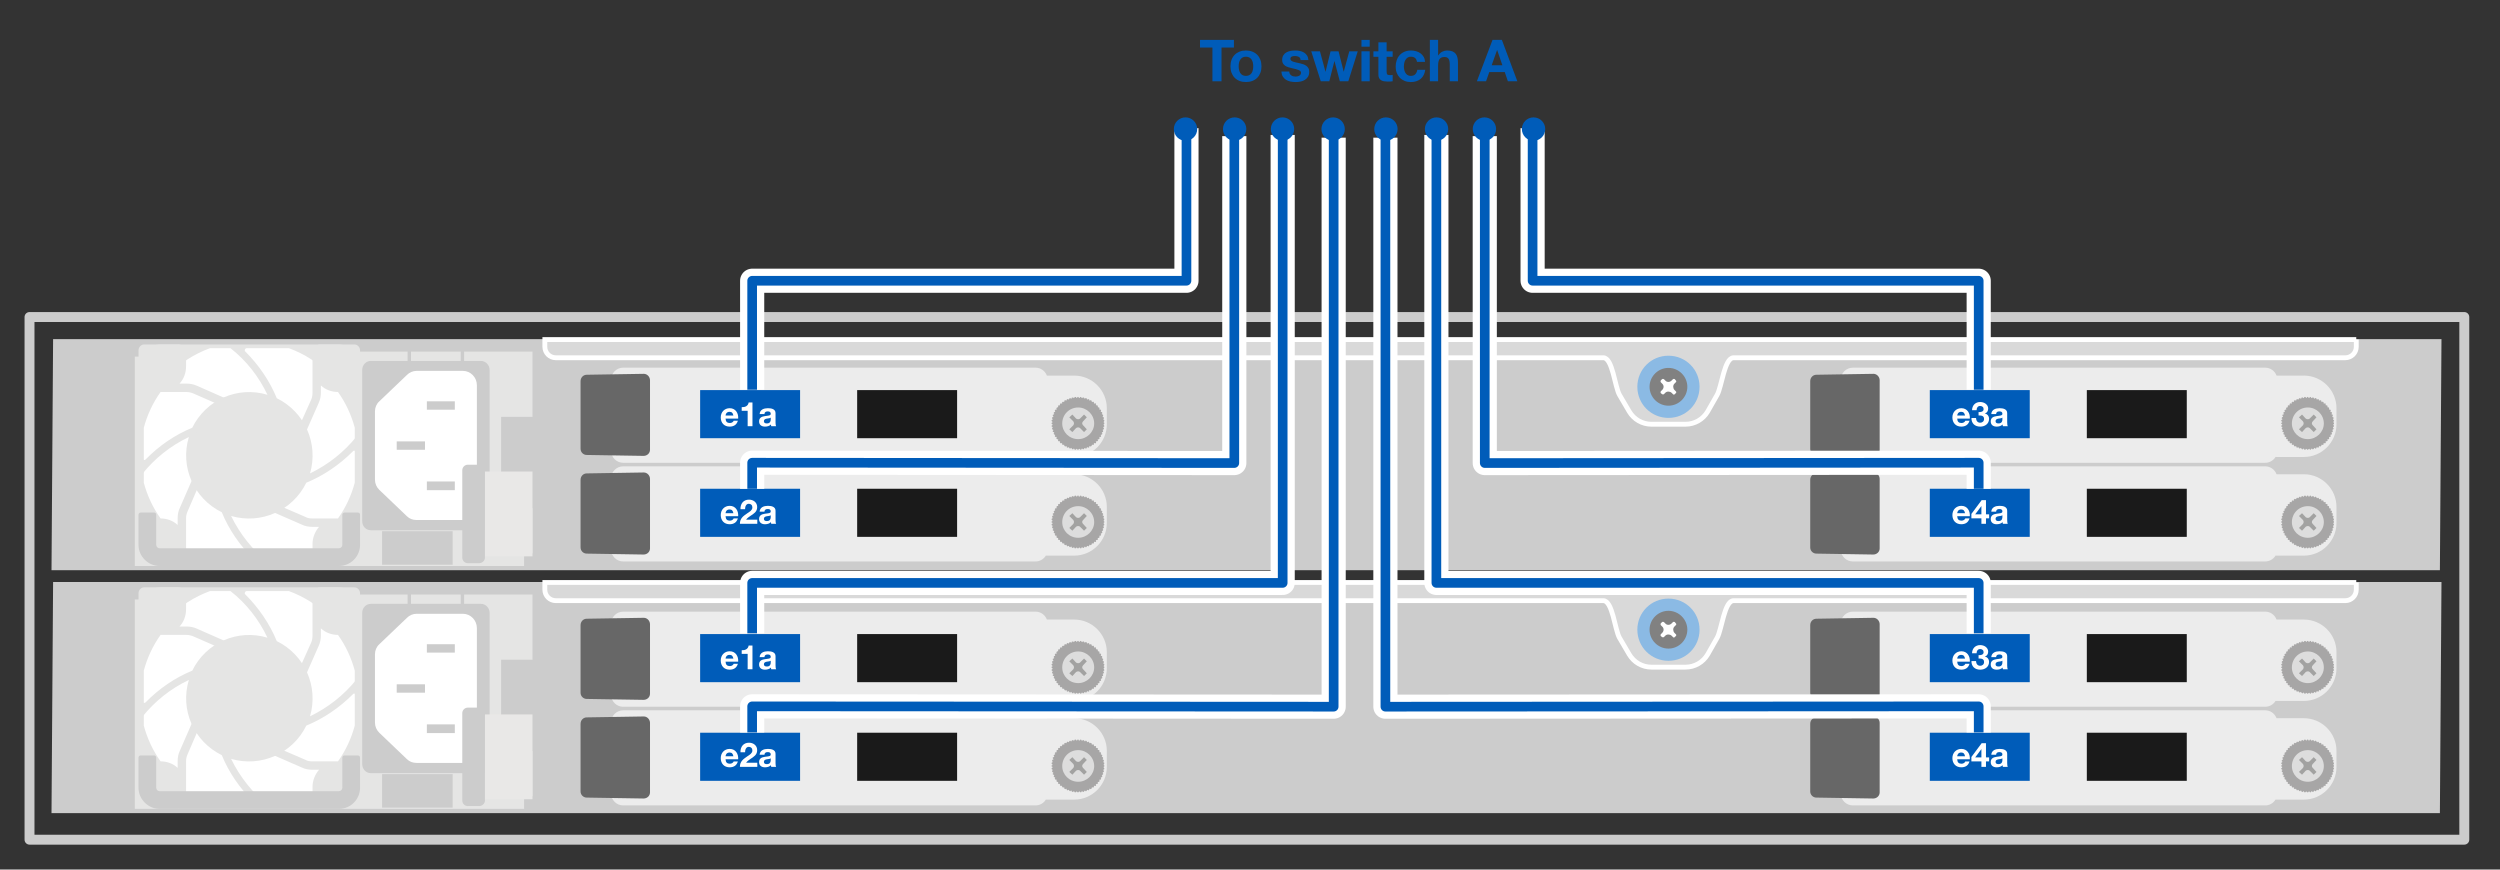 <?xml version="1.0" encoding="UTF-8"?><svg id="b" xmlns="http://www.w3.org/2000/svg" width="5.75in" height="2in" viewBox="0 0 414 144"><rect x="0" y="0" width="414" height="144" fill="#333333" stroke="none"/><rect x="4.888" y="52.498" width="403.2" height="86.552" fill="none" stroke="#ccc" stroke-linecap="round" stroke-linejoin="round" stroke-width="1.645"/><polygon points="8.793 56.157 404.31 56.157 404.046 94.428 8.53 94.428 8.793 56.157" fill="#ccc" fill-rule="evenodd"/><path d="M26.642,93.728h29.329c2.007,0,3.653-1.647,3.653-3.653v-29.329c0-2.058-1.647-3.705-3.653-3.705h-29.329c-2.058,0-3.705,1.647-3.705,3.705v29.329c0,2.007,1.647,3.653,3.705,3.653Z" fill="#e5e5e4"/><path d="M59.058,72.272v-3.396c-1.955-5.197-6.02-9.313-11.217-11.217h-6.998c-.154,0-.309.154-.309.36,0,.051,0,.154.103.206,2.213,2.213,4.013,4.837,5.197,7.718,4.631,2.264,6.946,7.512,5.506,12.452,2.984-1.441,5.608-3.499,7.718-6.123M44.394,93.162h3.447c5.197-1.955,9.262-6.02,11.217-11.217v-6.998c0-.154-.154-.309-.36-.309-.103,0-.206,0-.257.103-2.213,2.213-4.837,4.013-7.718,5.197-2.264,4.631-7.512,6.946-12.452,5.506,1.441,2.984,3.55,5.608,6.123,7.718ZM23.555,78.497v3.447c1.904,5.197,6.02,9.262,11.217,11.217h6.946c.206,0,.36-.154.36-.36,0-.103-.051-.206-.103-.257-2.264-2.213-4.065-4.837-5.248-7.718-4.631-2.264-6.946-7.512-5.454-12.452-3.036,1.441-5.66,3.55-7.718,6.123ZM38.168,57.659h-3.396c-5.197,1.904-9.313,6.02-11.217,11.217v6.946c0,.206.154.36.309.36.103,0,.206-.051.257-.103,2.213-2.264,4.837-4.065,7.718-5.248,2.264-4.631,7.512-6.946,12.452-5.454-1.441-3.036-3.499-5.66-6.123-7.718Z" fill="#fff" fill-rule="evenodd"/><path d="M29.421,86.936c-.772-.72-1.801-1.081-2.83-1.081-1.286-1.801-2.213-3.808-2.778-5.917v-9.107c.566-2.11,1.492-4.116,2.778-5.917h4.271c.412,0,.823.103,1.183.257l4.476,1.955c-3.962,2.264-5.711,6.998-4.271,11.32l-2.47,5.66c-.257.515-.36,1.132-.36,1.698v1.132M53.038,93.728h33.754v-1.749c0-.206.154-.36.36-.36h1.029v-7.461h-5.197v-15.127h5.197v-10.805h-11.32v2.727h-.566v-2.727h-8.233v2.727h-.566v-2.727h-7.872v-.206c0-.515-.412-.978-.926-.978h-5.66c-.72,0-1.286.617-1.286,1.286v6.638c0,.412-.051.823-.206,1.183l-2.007,4.476c-2.264-3.962-6.998-5.711-11.32-4.271l-5.608-2.47c-.566-.257-1.132-.36-1.749-.36h-1.132c.72-.772,1.081-1.801,1.081-2.83v-2.367c0-.669-.566-1.286-1.286-1.286h-5.66c-.515,0-.926.463-.926.978v1.029h-.617v34.68h7.204c.72,0,1.286-.566,1.286-1.286v-6.638c0-.412.103-.772.257-1.132l1.955-4.528c2.264,3.962,6.998,5.763,11.32,4.271l5.66,2.47c.515.257,1.132.36,1.698.36h1.132c-.669.772-1.081,1.801-1.081,2.83v2.367c0,.72.566,1.286,1.286,1.286ZM53.141,63.833c.772.72,1.801,1.081,2.83,1.081,1.286,1.801,2.213,3.808,2.778,5.917v9.107c-.566,2.11-1.492,4.116-2.778,5.917h-4.271c-.412,0-.772-.051-1.132-.257l-4.528-1.955c3.962-2.264,5.763-6.998,4.271-11.32l2.47-5.608c.257-.566.36-1.132.36-1.749v-1.132Z" fill="#e5e5e4" fill-rule="evenodd"/><path d="M59.984,61.261v25.058c0,.823.617,1.492,1.441,1.492h18.215c.772,0,1.441-.669,1.441-1.492v-25.058c0-.823-.669-1.492-1.441-1.492h-18.215c-.823,0-1.441.669-1.441,1.492" fill="#ccc" fill-rule="evenodd"/><path d="M62.094,68.104v11.32c0,.669.257,1.235.72,1.698l4.579,4.374c.412.412.978.617,1.595.617h7.667c1.286,0,2.315-1.029,2.315-2.315v-20.015c0-1.286-1.029-2.367-2.315-2.367h-7.667c-.617,0-1.183.257-1.595.669l-4.579,4.374c-.463.412-.72,1.029-.72,1.647Z" fill="#fff"/><path d="M70.687,81.173h4.631v-1.441h-4.631v1.441ZM65.696,74.484h4.682v-1.389h-4.682v1.389ZM70.687,67.847h4.631v-1.389h-4.631v1.389Z" fill="#ccc" fill-rule="evenodd"/><path d="M26.436,93.728h29.689c1.955,0,3.499-1.595,3.499-3.499v-4.991c0-.206-.154-.36-.36-.36h-2.213c-.206,0-.36.154-.36.36v4.991c0,.309-.257.566-.566.566h-29.689c-.309,0-.566-.257-.566-.566v-4.991c0-.206-.154-.36-.36-.36h-2.213c-.206,0-.36.154-.36.36v4.991c0,1.904,1.595,3.499,3.499,3.499Z" fill="#ccc"/><path d="M77.478,93.265h1.852c.515,0,.978-.412.978-.926v-14.458c0-.515-.463-.926-.978-.926h-1.852c-.515,0-.926.412-.926.926v14.458c0,.515.412.926.926.926" fill="#ccc" fill-rule="evenodd"/><rect x="80.308" y="78.086" width="7.872" height="14.047" fill="#e9e8e7"/><rect x="63.277" y="87.965" width="11.68" height="5.557" fill="#ccc"/><path d="M390.198,56.231H90.226v1.199c0,1.002.811,1.813,1.813,1.813h173.472c1.526,0,1.91,4.811,2.673,6.146l1.622,2.766c.763,1.288,2.146,2.099,3.673,2.099h5.635c1.526,0,2.91-.811,3.673-2.099l1.574-2.766c.763-1.336,1.194-6.146,2.72-6.146h101.306c1.002,0,1.813-.811,1.813-1.813v-1.199" fill="#d9d9d9" fill-rule="evenodd" stroke="#fff" stroke-miterlimit="10" stroke-width=".803"/><path d="M281.446,64.054c0-2.862-2.29-5.151-5.151-5.151s-5.151,2.289-5.151,5.151,2.29,5.151,5.151,5.151,5.151-2.289,5.151-5.151Z" fill="#8bbae4"/><path d="M279.423,64.054c0-1.717-1.412-3.129-3.129-3.129s-3.129,1.412-3.129,3.129,1.412,3.129,3.129,3.129,3.129-1.412,3.129-3.129Z" fill="#818181"/><path d="M275.049,63.324l.215.215c.3.258.3.73,0,1.03l-.215.215c-.086.086-.086.258,0,.343l.172.129c.086.086.258.086.343,0l.215-.215c.258-.258.73-.258,1.03,0l.215.215c.086.129.258.129.343,0l.129-.129c.129-.086.129-.258,0-.343l-.215-.215c-.258-.3-.258-.773,0-1.03l.215-.215c.129-.086.129-.258,0-.343l-.129-.172c-.086-.086-.258-.086-.343,0l-.215.215c-.3.3-.773.3-1.03,0l-.215-.215c-.129-.086-.258-.086-.343,0l-.172.172c-.086.086-.086.215,0,.343" fill="#fff" fill-rule="evenodd"/><polygon points="8.793 96.382 404.31 96.382 404.046 134.654 8.53 134.654 8.793 96.382" fill="#ccc" fill-rule="evenodd"/><path d="M26.642,133.953h29.329c2.007,0,3.653-1.647,3.653-3.653v-29.329c0-2.058-1.647-3.705-3.653-3.705h-29.329c-2.058,0-3.705,1.647-3.705,3.705v29.329c0,2.007,1.647,3.653,3.705,3.653Z" fill="#e5e5e4"/><path d="M59.058,112.497v-3.396c-1.955-5.197-6.02-9.313-11.217-11.217h-6.998c-.154,0-.309.154-.309.36,0,.051,0,.154.103.206,2.213,2.213,4.013,4.837,5.197,7.718,4.631,2.264,6.946,7.512,5.506,12.452,2.984-1.441,5.608-3.499,7.718-6.123M44.394,133.387h3.447c5.197-1.955,9.262-6.02,11.217-11.217v-6.998c0-.154-.154-.309-.36-.309-.103,0-.206,0-.257.103-2.213,2.213-4.837,4.013-7.718,5.197-2.264,4.631-7.512,6.946-12.452,5.506,1.441,2.984,3.55,5.608,6.123,7.718ZM23.555,118.723v3.447c1.904,5.197,6.02,9.262,11.217,11.217h6.946c.206,0,.36-.154.36-.36,0-.103-.051-.206-.103-.257-2.264-2.213-4.065-4.837-5.248-7.718-4.631-2.264-6.946-7.512-5.454-12.452-3.036,1.441-5.66,3.55-7.718,6.123ZM38.168,97.884h-3.396c-5.197,1.904-9.313,6.02-11.217,11.217v6.946c0,.206.154.36.309.36.103,0,.206-.051.257-.103,2.213-2.264,4.837-4.065,7.718-5.248,2.264-4.631,7.512-6.946,12.452-5.454-1.441-3.036-3.499-5.66-6.123-7.718Z" fill="#fff" fill-rule="evenodd"/><path d="M29.421,127.161c-.772-.72-1.801-1.081-2.83-1.081-1.286-1.801-2.213-3.808-2.778-5.917v-9.107c.566-2.11,1.492-4.116,2.778-5.917h4.271c.412,0,.823.103,1.183.257l4.476,1.955c-3.962,2.264-5.711,6.998-4.271,11.32l-2.47,5.66c-.257.515-.36,1.132-.36,1.698v1.132M53.038,133.953h33.754v-1.749c0-.206.154-.36.36-.36h1.029v-7.461h-5.197v-15.127h5.197v-10.805h-11.32v2.727h-.566v-2.727h-8.233v2.727h-.566v-2.727h-7.872v-.206c0-.515-.412-.978-.926-.978h-5.66c-.72,0-1.286.617-1.286,1.286v6.638c0,.412-.051.823-.206,1.183l-2.007,4.476c-2.264-3.962-6.998-5.711-11.32-4.271l-5.608-2.47c-.566-.257-1.132-.36-1.749-.36h-1.132c.72-.772,1.081-1.801,1.081-2.83v-2.367c0-.669-.566-1.286-1.286-1.286h-5.66c-.515,0-.926.463-.926.978v1.029h-.617v34.68h7.204c.72,0,1.286-.566,1.286-1.286v-6.638c0-.412.103-.772.257-1.132l1.955-4.528c2.264,3.962,6.998,5.763,11.32,4.271l5.66,2.47c.515.257,1.132.36,1.698.36h1.132c-.669.772-1.081,1.801-1.081,2.83v2.367c0,.72.566,1.286,1.286,1.286ZM53.141,104.059c.772.72,1.801,1.081,2.83,1.081,1.286,1.801,2.213,3.808,2.778,5.917v9.107c-.566,2.11-1.492,4.116-2.778,5.917h-4.271c-.412,0-.772-.051-1.132-.257l-4.528-1.955c3.962-2.264,5.763-6.998,4.271-11.32l2.47-5.608c.257-.566.36-1.132.36-1.749v-1.132Z" fill="#e5e5e4" fill-rule="evenodd"/><path d="M59.984,101.486v25.058c0,.823.617,1.492,1.441,1.492h18.215c.772,0,1.441-.669,1.441-1.492v-25.058c0-.823-.669-1.492-1.441-1.492h-18.215c-.823,0-1.441.669-1.441,1.492" fill="#ccc" fill-rule="evenodd"/><path d="M62.094,108.329v11.32c0,.669.257,1.235.72,1.698l4.579,4.374c.412.412.978.617,1.595.617h7.667c1.286,0,2.315-1.029,2.315-2.315v-20.015c0-1.286-1.029-2.367-2.315-2.367h-7.667c-.617,0-1.183.257-1.595.669l-4.579,4.374c-.463.412-.72,1.029-.72,1.647Z" fill="#fff"/><path d="M70.687,121.399h4.631v-1.441h-4.631v1.441ZM65.696,114.71h4.682v-1.389h-4.682v1.389ZM70.687,108.072h4.631v-1.389h-4.631v1.389Z" fill="#ccc" fill-rule="evenodd"/><path d="M26.436,133.953h29.689c1.955,0,3.499-1.595,3.499-3.499v-4.991c0-.206-.154-.36-.36-.36h-2.213c-.206,0-.36.154-.36.36v4.991c0,.309-.257.566-.566.566h-29.689c-.309,0-.566-.257-.566-.566v-4.991c0-.206-.154-.36-.36-.36h-2.213c-.206,0-.36.154-.36.36v4.991c0,1.904,1.595,3.499,3.499,3.499Z" fill="#ccc"/><path d="M77.478,133.49h1.852c.515,0,.978-.412.978-.926v-14.458c0-.515-.463-.926-.978-.926h-1.852c-.515,0-.926.412-.926.926v14.458c0,.515.412.926.926.926" fill="#ccc" fill-rule="evenodd"/><rect x="80.308" y="118.311" width="7.872" height="14.047" fill="#e9e8e7"/><rect x="63.277" y="128.19" width="11.68" height="5.557" fill="#ccc"/><path d="M390.198,96.457H90.226v1.199c0,1.002.811,1.813,1.813,1.813h173.472c1.526,0,1.91,4.811,2.673,6.146l1.622,2.766c.763,1.288,2.146,2.099,3.673,2.099h5.635c1.526,0,2.91-.811,3.673-2.099l1.574-2.766c.763-1.336,1.194-6.146,2.72-6.146h101.306c1.002,0,1.813-.811,1.813-1.813v-1.199" fill="#d9d9d9" fill-rule="evenodd" stroke="#fff" stroke-miterlimit="10" stroke-width=".803"/><path d="M281.446,104.279c0-2.862-2.29-5.151-5.151-5.151s-5.151,2.289-5.151,5.151,2.29,5.151,5.151,5.151,5.151-2.289,5.151-5.151Z" fill="#8bbae4"/><path d="M279.423,104.279c0-1.717-1.412-3.129-3.129-3.129s-3.129,1.412-3.129,3.129,1.412,3.129,3.129,3.129,3.129-1.412,3.129-3.129Z" fill="#818181"/><path d="M275.049,103.549l.215.215c.3.258.3.73,0,1.03l-.215.215c-.086.086-.086.258,0,.343l.172.129c.086.086.258.086.343,0l.215-.215c.258-.258.73-.258,1.03,0l.215.215c.086.129.258.129.343,0l.129-.129c.129-.086.129-.258,0-.343l-.215-.215c-.258-.3-.258-.773,0-1.03l.215-.215c.129-.086.129-.258,0-.343l-.129-.172c-.086-.086-.258-.086-.343,0l-.215.215c-.3.3-.773.3-1.03,0l-.215-.215c-.129-.086-.258-.086-.343,0l-.172.172c-.086.086-.086.215,0,.343" fill="#fff" fill-rule="evenodd"/><path d="M173.175,92.01c.051.001.103.002.154.002h4.559c2.97,0,5.4-2.43,5.4-5.4v-2.677c0-2.97-2.43-5.4-5.4-5.4h-4.53l-.012-.043c-.293-.741-1.019-1.269-1.861-1.269h-68.287c-1.1,0-2,.9-2,2v11.753c0,1.1.9,2,2,2h68.287c.704,0,1.326-.369,1.683-.922l.007-.043Z" fill="#ececec" fill-rule="evenodd"/><path d="M107.641,90.761v-11.449c0-.56-.458-1.069-1.018-1.069h-.051l-9.413.153c-.56,0-1.018.458-1.018,1.069v11.194c0,.56.458,1.018,1.018,1.018l9.413.153c.611,0,1.069-.458,1.069-1.018v-.051Z" fill="#676767" fill-rule="evenodd"/><path d="M182.773,86.158h.051c0-.051.051-.102.051-.153v-.051c0-.051-.051-.102-.102-.102h-.051v-.153c.051,0,.102-.051.102-.153l-.051-.051c0-.051-.051-.102-.102-.102l-.051.051v-.204c.051,0,.102-.051.051-.102v-.102c0-.051-.051-.051-.102-.051h-.051c-.051-.051-.051-.102-.051-.153h.051s.051-.102,0-.153v-.051c-.051-.051-.102-.102-.153-.051h-.051c0-.051,0-.102-.051-.153h.051c.051-.051.051-.102,0-.153v-.051c-.051-.051-.102-.051-.153-.051l-.051.051c0-.051-.051-.102-.051-.153v-.051c.051,0,.051-.051,0-.102v-.051c-.051-.051-.102-.102-.153-.051h-.051s-.051-.051-.102-.102l.051-.051c.051,0,.051-.051,0-.102l-.051-.051c-.051-.051-.102-.051-.153-.051v.051c-.051-.051-.102-.102-.153-.102l.051-.051c.051-.051,0-.102,0-.153l-.051-.051h-.153l-.051.051q-.051-.051-.102-.102v-.051c.051-.051.051-.102,0-.102l-.051-.051c-.051-.051-.153-.051-.153,0l-.051.051-.102-.102v-.051c.051-.051,0-.102-.051-.102l-.051-.051c-.051-.051-.102,0-.153,0v.051c-.051,0-.102-.051-.153-.051v-.051c.051-.051,0-.102-.051-.102l-.051-.051c-.051,0-.102,0-.153.051v.051c-.051-.051-.102-.051-.153-.102.051-.051,0-.102-.051-.153h-.051c-.102-.051-.153,0-.153.051v.051c-.051-.051-.102-.051-.153-.051v-.051c0-.051-.051-.102-.102-.102h-.051c-.051-.051-.102,0-.153.051v.051c-.051,0-.102-.051-.153-.051v-.051c0-.051-.051-.051-.102-.102h-.051c-.051,0-.102.051-.102.102v.051h-.204v-.051c0-.051,0-.102-.102-.102h-.051c-.051,0-.102.051-.102.102v.051h-.153v-.051c0-.051-.051-.102-.153-.102h-.051c-.051.051-.102.051-.102.102v.051c-.051,0-.102.051-.153.051v-.051c0-.051-.051-.102-.102-.051h-.102c-.051,0-.102.051-.102.102l.051.051c-.051,0-.102,0-.153.051l-.051-.051c0-.051-.051-.102-.102-.051h-.051c-.102.051-.102.102-.102.153-.051.051-.102.051-.153.102v-.051c0-.051-.102-.051-.153-.051l-.051.051c-.051,0-.051.051-.051.102v.051c-.051,0-.102.051-.102.051l-.051-.051s-.102-.051-.153,0l-.051.051c-.051,0-.051.051-.051.102l.051.051c-.051.051-.102.051-.153.102v-.051c-.051-.051-.102-.051-.153,0l-.051.051c-.051,0-.102.051-.051.102l.051.051c-.051.051-.102.051-.153.102v-.051h-.153l-.051.051c-.051.051-.051.102-.051.153l.051.051c-.051,0-.051.051-.102.102l-.051-.051c-.051,0-.102,0-.153.051l-.051.051v.102l.051.051c-.051.051-.051.102-.102.102h-.051c0-.051-.102,0-.102.051l-.051.051c-.051.051-.051.102,0,.102l.051.051c-.051.051-.051.102-.102.153l-.051-.051c-.051,0-.102,0-.102.051l-.051.051c-.051.051,0,.102,0,.153h.051c0,.051-.051.102-.051.153h-.051c-.051-.051-.102,0-.102.051l-.051.051c0,.051,0,.153.051.153h.051c-.051.051-.051.102-.051.153h-.051c-.051,0-.102,0-.153.051v.102c0,.051,0,.102.051.102l.051.051c0,.051-.051.102-.051.153l-.051-.051c-.051,0-.102.051-.102.102v.051c-.051.102,0,.153.051.153h.051c0,.051-.051.102-.051.153h-.051c-.051,0-.051.051-.102.102v.051c0,.051.051.102.102.153h.051v.153h-.051c-.051,0-.102.051-.102.102v.051c0,.051.051.102.102.102h.051v.153l-.051.051c-.051,0-.102.051-.102.102v.051c.051.051.051.102.102.102h.051c0,.051.051.102.051.153h-.051c-.051,0-.102.102-.051.153v.051c0,.051.051.102.102.102h.051c0,.051.051.102.051.153h-.051c-.051,0-.051.051-.051.102v.102c.051.051.102.051.153.051h.051c0,.051,0,.102.051.153h-.051c-.051.051-.051.102-.051.153l.051.051c0,.051.051.102.102.051h.051c0,.051.051.102.051.153h-.051c0,.051-.051.102,0,.153l.051.051c0,.051.051.051.102.051l.051-.051c.051.051.051.102.102.153l-.051.051c-.051,0-.051.051,0,.102l.051.051c0,.051.102.102.102.051h.051c.051,0,.051.051.102.102l-.051.051v.102l.051.051c.051.051.102.051.153.051l.051-.051c.051.051.051.102.102.102l-.051.051c0,.051,0,.102.051.153l.051.051c.051,0,.102.051.153,0v-.051c.051.051.102.051.153.102l-.051.051c-.051.051,0,.102.051.102l.051.051c.051.051.102.051.153,0v-.051c.051.051.102.102.153.102l-.051.051c0,.051,0,.102.051.102l.051.051c.051.051.153.051.153,0l.051-.051s.051.051.102.051v.051c0,.051,0,.102.051.153h.051c.051.051.153,0,.153-.051.051,0,.102,0,.153.051v.051s0,.051.102.102h.051c.051.051.102,0,.102-.051l.051-.051c.051.051.102.051.153.051l-.051.051c0,.051.051.102.102.102l.102.051c.051,0,.102-.051.102-.102v-.051c.051.051.102.051.153.051v.051c0,.051.051.102.102.102h.051c.102,0,.153-.051.153-.102v-.051c.051,0,.102.051.153.051v.051s.051.051.102.051h.051c.102,0,.102-.051.102-.051v-.051c.102,0,.153-.051.204-.051v.051c0,.051.051.102.102.102h.051c.051,0,.102-.051.102-.102v-.051c.051,0,.102,0,.153-.051v.051c.051.051.102.102.153.102l.051-.051c.051,0,.102-.051.102-.102v-.051c.051,0,.102,0,.153-.051v.051c0,.051.051.102.153.051h.051c.051-.051.102-.102.051-.102v-.051c.051-.051.102-.051.153-.051.051.051.102.102.153.051h.051c.051-.051.102-.102.051-.153v-.051c.051,0,.102-.051.153-.051v.051c.051.051.102.051.153,0l.051-.051c.051,0,.102-.051.051-.102v-.051c.051,0,.051-.051.102-.102l.051.051c0,.051.102.051.153,0l.051-.051c.051,0,.051-.051,0-.102v-.051q.051-.051.102-.102l.051.051c0,.051.102,0,.153,0l.051-.051c0-.051.051-.102,0-.153l-.051-.051c.051,0,.102-.051.153-.102v.051c.051,0,.102,0,.153-.051l.051-.051c.051,0,.051-.102,0-.102l-.051-.051c.051-.051.102-.102.102-.102h.051c.051.051.102,0,.153-.051v-.051c.051-.051.051-.102,0-.102v-.051c0-.051.051-.102.051-.153l.051.051c.051,0,.102,0,.153-.051v-.051c.051-.051.051-.102,0-.153h-.051c.051-.051.051-.102.051-.153h.051c.051.051.102,0,.153-.051v-.051c.051-.051,0-.102,0-.153h-.051c0-.051,0-.102.051-.153h.051c.051,0,.102,0,.102-.051v-.102c.051-.051,0-.102-.051-.102v-.153h.051c.051,0,.102-.051.102-.102l.051-.051c0-.051-.051-.153-.102-.153v-.153h.051c.051,0,.102-.051.102-.102v-.051c0-.051-.051-.102-.051-.102l-.051-.051v-.153h.051c.051,0,.051-.051.051-.102v-.051c0-.051,0-.102-.051-.102h-.051v-.153Z" fill="#a7a6a6"/><path d="M181.196,86.463c0-1.476-1.221-2.646-2.646-2.646-1.476,0-2.646,1.17-2.646,2.646,0,1.425,1.17,2.595,2.646,2.595,1.425,0,2.646-1.17,2.646-2.595Z" fill="#ddd" fill-rule="evenodd"/><path d="M179.975,87.43l-.611-.661c-.204-.204-.204-.458,0-.661l.611-.661-.458-.458-.661.661c-.153.153-.458.153-.661,0l-.611-.661-.509.458.661.661c.153.204.153.458,0,.661l-.661.661.509.458.611-.661c.204-.153.509-.153.661,0l.661.661.458-.458Z" fill="#a2a2a1"/><rect x="115.943" y="80.937" width="16.551" height="7.966" fill="#005cb9"/><rect x="141.946" y="80.937" width="16.551" height="7.966" fill="#1a1a1a"/><path d="M173.175,75.672c.051.001.103.002.154.002h4.559c2.97,0,5.4-2.43,5.4-5.4v-2.677c0-2.97-2.43-5.4-5.4-5.4h-4.53l-.012-.043c-.293-.741-1.019-1.269-1.861-1.269h-68.287c-1.1,0-2,.9-2,2v11.753c0,1.1.9,2,2,2h68.287c.704,0,1.326-.369,1.683-.922l.007-.043Z" fill="#ececec" fill-rule="evenodd"/><path d="M107.641,74.424v-11.449c0-.56-.458-1.069-1.018-1.069h-.051l-9.413.153c-.56,0-1.018.458-1.018,1.069v11.194c0,.56.458,1.018,1.018,1.018l9.413.153c.611,0,1.069-.458,1.069-1.018v-.051Z" fill="#676767" fill-rule="evenodd"/><path d="M182.773,69.82h.051c0-.051.051-.102.051-.153v-.051c0-.051-.051-.102-.102-.102h-.051v-.153c.051,0,.102-.051.102-.153l-.051-.051c0-.051-.051-.102-.102-.102l-.051.051v-.204c.051,0,.102-.051.051-.102v-.102c0-.051-.051-.051-.102-.051h-.051c-.051-.051-.051-.102-.051-.153h.051s.051-.102,0-.153v-.051c-.051-.051-.102-.102-.153-.051h-.051c0-.051,0-.102-.051-.153h.051c.051-.051.051-.102,0-.153v-.051c-.051-.051-.102-.051-.153-.051l-.051.051c0-.051-.051-.102-.051-.153v-.051c.051,0,.051-.051,0-.102v-.051c-.051-.051-.102-.102-.153-.051h-.051s-.051-.051-.102-.102l.051-.051c.051,0,.051-.051,0-.102l-.051-.051c-.051-.051-.102-.051-.153-.051v.051c-.051-.051-.102-.102-.153-.102l.051-.051c.051-.051,0-.102,0-.153l-.051-.051h-.153l-.051.051q-.051-.051-.102-.102v-.051c.051-.051.051-.102,0-.102l-.051-.051c-.051-.051-.153-.051-.153,0l-.051.051-.102-.102v-.051c.051-.051,0-.102-.051-.102l-.051-.051c-.051-.051-.102,0-.153,0v.051c-.051,0-.102-.051-.153-.051v-.051c.051-.051,0-.102-.051-.102l-.051-.051c-.051,0-.102,0-.153.051v.051c-.051-.051-.102-.051-.153-.102.051-.051,0-.102-.051-.153h-.051c-.102-.051-.153,0-.153.051v.051c-.051-.051-.102-.051-.153-.051v-.051c0-.051-.051-.102-.102-.102h-.051c-.051-.051-.102,0-.153.051v.051c-.051,0-.102-.051-.153-.051v-.051c0-.051-.051-.051-.102-.102h-.051c-.051,0-.102.051-.102.102v.051h-.204v-.051c0-.051,0-.102-.102-.102h-.051c-.051,0-.102.051-.102.102v.051h-.153v-.051c0-.051-.051-.102-.153-.102h-.051c-.051.051-.102.051-.102.102v.051c-.051,0-.102.051-.153.051v-.051c0-.051-.051-.102-.102-.051h-.102c-.051,0-.102.051-.102.102l.051.051c-.051,0-.102,0-.153.051l-.051-.051c0-.051-.051-.102-.102-.051h-.051c-.102.051-.102.102-.102.153-.051.051-.102.051-.153.102v-.051c0-.051-.102-.051-.153-.051l-.051.051c-.051,0-.051.051-.051.102v.051c-.051,0-.102.051-.102.051l-.051-.051s-.102-.051-.153,0l-.051.051c-.051,0-.051.051-.051.102l.051.051c-.051.051-.102.051-.153.102v-.051c-.051-.051-.102-.051-.153,0l-.051.051c-.051,0-.102.051-.051.102l.051.051c-.051.051-.102.051-.153.102v-.051h-.153l-.051.051c-.051.051-.051.102-.051.153l.051.051c-.051,0-.051.051-.102.102l-.051-.051c-.051,0-.102,0-.153.051l-.051.051v.102l.051.051c-.051.051-.051.102-.102.102h-.051c0-.051-.102,0-.102.051l-.051.051c-.051.051-.051.102,0,.102l.051.051c-.051.051-.051.102-.102.153l-.051-.051c-.051,0-.102,0-.102.051l-.051.051c-.051.051,0,.102,0,.153h.051c0,.051-.051.102-.051.153h-.051c-.051-.051-.102,0-.102.051l-.051.051c0,.051,0,.153.051.153h.051c-.051.051-.051.102-.051.153h-.051c-.051,0-.102,0-.153.051v.102c0,.051,0,.102.051.102l.051.051c0,.051-.051.102-.051.153l-.051-.051c-.051,0-.102.051-.102.102v.051c-.051.102,0,.153.051.153h.051c0,.051-.051.102-.051.153h-.051c-.051,0-.051.051-.102.102v.051c0,.051.051.102.102.153h.051v.153h-.051c-.051,0-.102.051-.102.102v.051c0,.051.051.102.102.102h.051v.153l-.051.051c-.051,0-.102.051-.102.102v.051c.051.051.051.102.102.102h.051c0,.051.051.102.051.153h-.051c-.051,0-.102.102-.051.153v.051c0,.051.051.102.102.102h.051c0,.051.051.102.051.153h-.051c-.051,0-.051.051-.051.102v.102c.051.051.102.051.153.051h.051c0,.051,0,.102.051.153h-.051c-.051.051-.051.102-.051.153l.051.051c0,.051.051.102.102.051h.051c0,.051.051.102.051.153h-.051c0,.051-.051.102,0,.153l.051.051c0,.051.051.051.102.051l.051-.051c.051.051.051.102.102.153l-.051.051c-.051,0-.051.051,0,.102l.051.051c0,.051.102.102.102.051h.051c.051,0,.051.051.102.102l-.051.051v.102l.051.051c.051.051.102.051.153.051l.051-.051c.051.051.051.102.102.102l-.051.051c0,.051,0,.102.051.153l.051.051c.051,0,.102.051.153,0v-.051c.051.051.102.051.153.102l-.051.051c-.051.051,0,.102.051.102l.051.051c.051.051.102.051.153,0v-.051c.051.051.102.102.153.102l-.051.051c0,.051,0,.102.051.102l.051.051c.051.051.153.051.153,0l.051-.051s.051.051.102.051v.051c0,.051,0,.102.051.153h.051c.051.051.153,0,.153-.051.051,0,.102,0,.153.051v.051s0,.051.102.102h.051c.051.051.102,0,.102-.051l.051-.051c.051.051.102.051.153.051l-.051.051c0,.051.051.102.102.102l.102.051c.051,0,.102-.051.102-.102v-.051c.051.051.102.051.153.051v.051c0,.051.051.102.102.102h.051c.102,0,.153-.051.153-.102v-.051c.051,0,.102.051.153.051v.051s.051.051.102.051h.051c.102,0,.102-.051.102-.051v-.051c.102,0,.153-.051.204-.051v.051c0,.051.051.102.102.102h.051c.051,0,.102-.051.102-.102v-.051c.051,0,.102,0,.153-.051v.051c.051.051.102.102.153.102l.051-.051c.051,0,.102-.051.102-.102v-.051c.051,0,.102,0,.153-.051v.051c0,.051.051.102.153.051h.051c.051-.051.102-.102.051-.102v-.051c.051-.051.102-.051.153-.051.051.051.102.102.153.051h.051c.051-.051.102-.102.051-.153v-.051c.051,0,.102-.051.153-.051v.051c.051.051.102.051.153,0l.051-.051c.051,0,.102-.051.051-.102v-.051c.051,0,.051-.051.102-.102l.051.051c0,.051.102.051.153,0l.051-.051c.051,0,.051-.051,0-.102v-.051q.051-.051.102-.102l.051.051c0,.051.102,0,.153,0l.051-.051c0-.051.051-.102,0-.153l-.051-.051c.051,0,.102-.051.153-.102v.051c.051,0,.102,0,.153-.051l.051-.051c.051,0,.051-.102,0-.102l-.051-.051c.051-.051.102-.102.102-.102h.051c.051.051.102,0,.153-.051v-.051c.051-.051.051-.102,0-.102v-.051c0-.051.051-.102.051-.153l.051.051c.051,0,.102,0,.153-.051v-.051c.051-.051.051-.102,0-.153h-.051c.051-.051.051-.102.051-.153h.051c.051.051.102,0,.153-.051v-.051c.051-.051,0-.102,0-.153h-.051c0-.051,0-.102.051-.153h.051c.051,0,.102,0,.102-.051v-.102c.051-.051,0-.102-.051-.102v-.153h.051c.051,0,.102-.051.102-.102l.051-.051c0-.051-.051-.153-.102-.153v-.153h.051c.051,0,.102-.051.102-.102v-.051c0-.051-.051-.102-.051-.102l-.051-.051v-.153h.051c.051,0,.051-.051.051-.102v-.051c0-.051,0-.102-.051-.102h-.051v-.153Z" fill="#a7a6a6"/><path d="M181.196,70.126c0-1.476-1.221-2.646-2.646-2.646-1.476,0-2.646,1.17-2.646,2.646,0,1.425,1.17,2.595,2.646,2.595,1.425,0,2.646-1.17,2.646-2.595Z" fill="#ddd" fill-rule="evenodd"/><path d="M179.975,71.092l-.611-.661c-.204-.204-.204-.458,0-.661l.611-.661-.458-.458-.661.661c-.153.153-.458.153-.661,0l-.611-.661-.509.458.661.661c.153.204.153.458,0,.661l-.661.661.509.458.611-.661c.204-.153.509-.153.661,0l.661.661.458-.458Z" fill="#a2a2a1"/><rect x="115.943" y="64.6" width="16.551" height="7.966" fill="#005cb9"/><rect x="141.946" y="64.6" width="16.551" height="7.966" fill="#1a1a1a"/><path d="M376.807,92.01c.051.001.103.002.154.002h4.559c2.97,0,5.4-2.43,5.4-5.4v-2.677c0-2.97-2.43-5.4-5.4-5.4h-4.53l-.012-.043c-.293-.741-1.019-1.269-1.861-1.269h-68.287c-1.1,0-2,.9-2,2v11.753c0,1.1.9,2,2,2h68.287c.704,0,1.326-.369,1.683-.922l.007-.043Z" fill="#ececec" fill-rule="evenodd"/><path d="M311.273,90.761v-11.449c0-.56-.458-1.069-1.018-1.069h-.051l-9.413.153c-.56,0-1.018.458-1.018,1.069v11.194c0,.56.458,1.018,1.018,1.018l9.413.153c.611,0,1.069-.458,1.069-1.018v-.051Z" fill="#676767" fill-rule="evenodd"/><path d="M386.405,86.158h.051c0-.051.051-.102.051-.153v-.051c0-.051-.051-.102-.102-.102h-.051v-.153c.051,0,.102-.051.102-.153l-.051-.051c0-.051-.051-.102-.102-.102l-.051.051v-.204c.051,0,.102-.051.051-.102v-.102c0-.051-.051-.051-.102-.051h-.051c-.051-.051-.051-.102-.051-.153h.051s.051-.102,0-.153v-.051c-.051-.051-.102-.102-.153-.051h-.051c0-.051,0-.102-.051-.153h.051c.051-.051.051-.102,0-.153v-.051c-.051-.051-.102-.051-.153-.051l-.051.051c0-.051-.051-.102-.051-.153v-.051c.051,0,.051-.051,0-.102v-.051c-.051-.051-.102-.102-.153-.051h-.051s-.051-.051-.102-.102l.051-.051c.051,0,.051-.051,0-.102l-.051-.051c-.051-.051-.102-.051-.153-.051v.051c-.051-.051-.102-.102-.153-.102l.051-.051c.051-.051,0-.102,0-.153l-.051-.051h-.153l-.051.051q-.051-.051-.102-.102v-.051c.051-.051.051-.102,0-.102l-.051-.051c-.051-.051-.153-.051-.153,0l-.051.051-.102-.102v-.051c.051-.051,0-.102-.051-.102l-.051-.051c-.051-.051-.102,0-.153,0v.051c-.051,0-.102-.051-.153-.051v-.051c.051-.051,0-.102-.051-.102l-.051-.051c-.051,0-.102,0-.153.051v.051c-.051-.051-.102-.051-.153-.102.051-.051,0-.102-.051-.153h-.051c-.102-.051-.153,0-.153.051v.051c-.051-.051-.102-.051-.153-.051v-.051c0-.051-.051-.102-.102-.102h-.051c-.051-.051-.102,0-.153.051v.051c-.051,0-.102-.051-.153-.051v-.051c0-.051-.051-.051-.102-.102h-.051c-.051,0-.102.051-.102.102v.051h-.204v-.051c0-.051,0-.102-.102-.102h-.051c-.051,0-.102.051-.102.102v.051h-.153v-.051c0-.051-.051-.102-.153-.102h-.051c-.051.051-.102.051-.102.102v.051c-.051,0-.102.051-.153.051v-.051c0-.051-.051-.102-.102-.051h-.102c-.051,0-.102.051-.102.102l.051.051c-.051,0-.102,0-.153.051l-.051-.051c0-.051-.051-.102-.102-.051h-.051c-.102.051-.102.102-.102.153-.051.051-.102.051-.153.102v-.051c0-.051-.102-.051-.153-.051l-.051.051c-.051,0-.051.051-.051.102v.051c-.051,0-.102.051-.102.051l-.051-.051s-.102-.051-.153,0l-.051.051c-.051,0-.051.051-.051.102l.051.051c-.051.051-.102.051-.153.102v-.051c-.051-.051-.102-.051-.153,0l-.051.051c-.051,0-.102.051-.051.102l.051.051c-.051.051-.102.051-.153.102v-.051h-.153l-.051.051c-.051.051-.051.102-.051.153l.051.051c-.051,0-.051.051-.102.102l-.051-.051c-.051,0-.102,0-.153.051l-.051.051v.102l.051.051c-.051.051-.051.102-.102.102h-.051c0-.051-.102,0-.102.051l-.051.051c-.051.051-.051.102,0,.102l.051.051c-.051.051-.051.102-.102.153l-.051-.051c-.051,0-.102,0-.102.051l-.051.051c-.051.051,0,.102,0,.153h.051c0,.051-.051.102-.051.153h-.051c-.051-.051-.102,0-.102.051l-.051.051c0,.051,0,.153.051.153h.051c-.051.051-.051.102-.051.153h-.051c-.051,0-.102,0-.153.051v.102c0,.051,0,.102.051.102l.051.051c0,.051-.051.102-.051.153l-.051-.051c-.051,0-.102.051-.102.102v.051c-.051.102,0,.153.051.153h.051c0,.051-.051.102-.051.153h-.051c-.051,0-.051.051-.102.102v.051c0,.051.051.102.102.153h.051v.153h-.051c-.051,0-.102.051-.102.102v.051c0,.051.051.102.102.102h.051v.153l-.051.051c-.051,0-.102.051-.102.102v.051c.051.051.051.102.102.102h.051c0,.051.051.102.051.153h-.051c-.051,0-.102.102-.051.153v.051c0,.051.051.102.102.102h.051c0,.051.051.102.051.153h-.051c-.051,0-.051.051-.051.102v.102c.051.051.102.051.153.051h.051c0,.051,0,.102.051.153h-.051c-.051.051-.051.102-.051.153l.051.051c0,.051.051.102.102.051h.051c0,.051.051.102.051.153h-.051c0,.051-.051.102,0,.153l.051.051c0,.051.051.051.102.051l.051-.051c.051.051.051.102.102.153l-.051.051c-.051,0-.051.051,0,.102l.051.051c0,.051.102.102.102.051h.051c.051,0,.051.051.102.102l-.051.051v.102l.051.051c.051.051.102.051.153.051l.051-.051c.051.051.051.102.102.102l-.051.051c0,.051,0,.102.051.153l.051.051c.051,0,.102.051.153,0v-.051c.051.051.102.051.153.102l-.051.051c-.051.051,0,.102.051.102l.051.051c.051.051.102.051.153,0v-.051c.051.051.102.102.153.102l-.051.051c0,.051,0,.102.051.102l.051.051c.051.051.153.051.153,0l.051-.051s.051.051.102.051v.051c0,.051,0,.102.051.153h.051c.051.051.153,0,.153-.051.051,0,.102,0,.153.051v.051s0,.051.102.102h.051c.051.051.102,0,.102-.051l.051-.051c.051.051.102.051.153.051l-.051.051c0,.051.051.102.102.102l.102.051c.051,0,.102-.051.102-.102v-.051c.051.051.102.051.153.051v.051c0,.051.051.102.102.102h.051c.102,0,.153-.051.153-.102v-.051c.051,0,.102.051.153.051v.051s.051.051.102.051h.051c.102,0,.102-.051.102-.051v-.051c.102,0,.153-.051.204-.051v.051c0,.051.051.102.102.102h.051c.051,0,.102-.051.102-.102v-.051c.051,0,.102,0,.153-.051v.051c.051.051.102.102.153.102l.051-.051c.051,0,.102-.051.102-.102v-.051c.051,0,.102,0,.153-.051v.051c0,.051.051.102.153.051h.051c.051-.051.102-.102.051-.102v-.051c.051-.051.102-.051.153-.051.051.051.102.102.153.051h.051c.051-.051.102-.102.051-.153v-.051c.051,0,.102-.051.153-.051v.051c.051.051.102.051.153,0l.051-.051c.051,0,.102-.051.051-.102v-.051c.051,0,.051-.051.102-.102l.051.051c0,.051.102.051.153,0l.051-.051c.051,0,.051-.051,0-.102v-.051q.051-.051.102-.102l.051.051c0,.051.102,0,.153,0l.051-.051c0-.051.051-.102,0-.153l-.051-.051c.051,0,.102-.051.153-.102v.051c.051,0,.102,0,.153-.051l.051-.051c.051,0,.051-.102,0-.102l-.051-.051c.051-.051.102-.102.102-.102h.051c.051.051.102,0,.153-.051v-.051c.051-.051.051-.102,0-.102v-.051c0-.051.051-.102.051-.153l.051.051c.051,0,.102,0,.153-.051v-.051c.051-.051.051-.102,0-.153h-.051c.051-.051.051-.102.051-.153h.051c.051.051.102,0,.153-.051v-.051c.051-.051,0-.102,0-.153h-.051c0-.051,0-.102.051-.153h.051c.051,0,.102,0,.102-.051v-.102c.051-.051,0-.102-.051-.102v-.153h.051c.051,0,.102-.051.102-.102l.051-.051c0-.051-.051-.153-.102-.153v-.153h.051c.051,0,.102-.051.102-.102v-.051c0-.051-.051-.102-.051-.102l-.051-.051v-.153h.051c.051,0,.051-.051.051-.102v-.051c0-.051,0-.102-.051-.102h-.051v-.153Z" fill="#a7a6a6"/><path d="M384.828,86.463c0-1.476-1.221-2.646-2.646-2.646-1.476,0-2.646,1.17-2.646,2.646,0,1.425,1.17,2.595,2.646,2.595,1.425,0,2.646-1.17,2.646-2.595Z" fill="#ddd" fill-rule="evenodd"/><path d="M383.607,87.43l-.611-.661c-.204-.204-.204-.458,0-.661l.611-.661-.458-.458-.661.661c-.153.153-.458.153-.661,0l-.611-.661-.509.458.661.661c.153.204.153.458,0,.661l-.661.661.509.458.611-.661c.204-.153.509-.153.661,0l.661.661.458-.458Z" fill="#a2a2a1"/><rect x="319.575" y="80.937" width="16.551" height="7.966" fill="#005cb9"/><rect x="345.579" y="80.937" width="16.551" height="7.966" fill="#1a1a1a"/><path d="M376.807,75.672c.051.001.103.002.154.002h4.559c2.97,0,5.4-2.43,5.4-5.4v-2.677c0-2.97-2.43-5.4-5.4-5.4h-4.53l-.012-.043c-.293-.741-1.019-1.269-1.861-1.269h-68.287c-1.1,0-2,.9-2,2v11.753c0,1.1.9,2,2,2h68.287c.704,0,1.326-.369,1.683-.922l.007-.043Z" fill="#ececec" fill-rule="evenodd"/><path d="M311.273,74.424v-11.449c0-.56-.458-1.069-1.018-1.069h-.051l-9.413.153c-.56,0-1.018.458-1.018,1.069v11.194c0,.56.458,1.018,1.018,1.018l9.413.153c.611,0,1.069-.458,1.069-1.018v-.051Z" fill="#676767" fill-rule="evenodd"/><path d="M386.405,69.82h.051c0-.051.051-.102.051-.153v-.051c0-.051-.051-.102-.102-.102h-.051v-.153c.051,0,.102-.051.102-.153l-.051-.051c0-.051-.051-.102-.102-.102l-.051.051v-.204c.051,0,.102-.051.051-.102v-.102c0-.051-.051-.051-.102-.051h-.051c-.051-.051-.051-.102-.051-.153h.051s.051-.102,0-.153v-.051c-.051-.051-.102-.102-.153-.051h-.051c0-.051,0-.102-.051-.153h.051c.051-.051.051-.102,0-.153v-.051c-.051-.051-.102-.051-.153-.051l-.051.051c0-.051-.051-.102-.051-.153v-.051c.051,0,.051-.051,0-.102v-.051c-.051-.051-.102-.102-.153-.051h-.051s-.051-.051-.102-.102l.051-.051c.051,0,.051-.051,0-.102l-.051-.051c-.051-.051-.102-.051-.153-.051v.051c-.051-.051-.102-.102-.153-.102l.051-.051c.051-.051,0-.102,0-.153l-.051-.051h-.153l-.051.051q-.051-.051-.102-.102v-.051c.051-.051.051-.102,0-.102l-.051-.051c-.051-.051-.153-.051-.153,0l-.051.051-.102-.102v-.051c.051-.051,0-.102-.051-.102l-.051-.051c-.051-.051-.102,0-.153,0v.051c-.051,0-.102-.051-.153-.051v-.051c.051-.051,0-.102-.051-.102l-.051-.051c-.051,0-.102,0-.153.051v.051c-.051-.051-.102-.051-.153-.102.051-.051,0-.102-.051-.153h-.051c-.102-.051-.153,0-.153.051v.051c-.051-.051-.102-.051-.153-.051v-.051c0-.051-.051-.102-.102-.102h-.051c-.051-.051-.102,0-.153.051v.051c-.051,0-.102-.051-.153-.051v-.051c0-.051-.051-.051-.102-.102h-.051c-.051,0-.102.051-.102.102v.051h-.204v-.051c0-.051,0-.102-.102-.102h-.051c-.051,0-.102.051-.102.102v.051h-.153v-.051c0-.051-.051-.102-.153-.102h-.051c-.051.051-.102.051-.102.102v.051c-.051,0-.102.051-.153.051v-.051c0-.051-.051-.102-.102-.051h-.102c-.051,0-.102.051-.102.102l.051.051c-.051,0-.102,0-.153.051l-.051-.051c0-.051-.051-.102-.102-.051h-.051c-.102.051-.102.102-.102.153-.051.051-.102.051-.153.102v-.051c0-.051-.102-.051-.153-.051l-.051.051c-.051,0-.051.051-.051.102v.051c-.051,0-.102.051-.102.051l-.051-.051s-.102-.051-.153,0l-.051.051c-.051,0-.051.051-.051.102l.051.051c-.051.051-.102.051-.153.102v-.051c-.051-.051-.102-.051-.153,0l-.051.051c-.051,0-.102.051-.051.102l.051.051c-.051.051-.102.051-.153.102v-.051h-.153l-.051.051c-.051.051-.051.102-.051.153l.051.051c-.051,0-.051.051-.102.102l-.051-.051c-.051,0-.102,0-.153.051l-.051.051v.102l.051.051c-.051.051-.051.102-.102.102h-.051c0-.051-.102,0-.102.051l-.051.051c-.051.051-.051.102,0,.102l.051.051c-.051.051-.051.102-.102.153l-.051-.051c-.051,0-.102,0-.102.051l-.051.051c-.051.051,0,.102,0,.153h.051c0,.051-.051.102-.051.153h-.051c-.051-.051-.102,0-.102.051l-.051.051c0,.051,0,.153.051.153h.051c-.051.051-.051.102-.051.153h-.051c-.051,0-.102,0-.153.051v.102c0,.051,0,.102.051.102l.051.051c0,.051-.051.102-.051.153l-.051-.051c-.051,0-.102.051-.102.102v.051c-.051.102,0,.153.051.153h.051c0,.051-.051.102-.051.153h-.051c-.051,0-.051.051-.102.102v.051c0,.051.051.102.102.153h.051v.153h-.051c-.051,0-.102.051-.102.102v.051c0,.051.051.102.102.102h.051v.153l-.051.051c-.051,0-.102.051-.102.102v.051c.051.051.051.102.102.102h.051c0,.051.051.102.051.153h-.051c-.051,0-.102.102-.051.153v.051c0,.051.051.102.102.102h.051c0,.051.051.102.051.153h-.051c-.051,0-.051.051-.051.102v.102c.051.051.102.051.153.051h.051c0,.051,0,.102.051.153h-.051c-.051.051-.051.102-.051.153l.051.051c0,.051.051.102.102.051h.051c0,.051.051.102.051.153h-.051c0,.051-.051.102,0,.153l.051.051c0,.051.051.051.102.051l.051-.051c.051.051.051.102.102.153l-.051.051c-.051,0-.051.051,0,.102l.051.051c0,.051.102.102.102.051h.051c.051,0,.051.051.102.102l-.051.051v.102l.051.051c.051.051.102.051.153.051l.051-.051c.051.051.051.102.102.102l-.051.051c0,.051,0,.102.051.153l.051.051c.051,0,.102.051.153,0v-.051c.051.051.102.051.153.102l-.051.051c-.051.051,0,.102.051.102l.051.051c.051.051.102.051.153,0v-.051c.051.051.102.102.153.102l-.051.051c0,.051,0,.102.051.102l.051.051c.051.051.153.051.153,0l.051-.051s.051.051.102.051v.051c0,.051,0,.102.051.153h.051c.051.051.153,0,.153-.051.051,0,.102,0,.153.051v.051s0,.051.102.102h.051c.051.051.102,0,.102-.051l.051-.051c.051.051.102.051.153.051l-.051.051c0,.051.051.102.102.102l.102.051c.051,0,.102-.051.102-.102v-.051c.051.051.102.051.153.051v.051c0,.051.051.102.102.102h.051c.102,0,.153-.051.153-.102v-.051c.051,0,.102.051.153.051v.051s.051.051.102.051h.051c.102,0,.102-.051.102-.051v-.051c.102,0,.153-.051.204-.051v.051c0,.051.051.102.102.102h.051c.051,0,.102-.051.102-.102v-.051c.051,0,.102,0,.153-.051v.051c.051.051.102.102.153.102l.051-.051c.051,0,.102-.051.102-.102v-.051c.051,0,.102,0,.153-.051v.051c0,.051.051.102.153.051h.051c.051-.051.102-.102.051-.102v-.051c.051-.051.102-.051.153-.051.051.051.102.102.153.051h.051c.051-.051.102-.102.051-.153v-.051c.051,0,.102-.051.153-.051v.051c.051.051.102.051.153,0l.051-.051c.051,0,.102-.051.051-.102v-.051c.051,0,.051-.051.102-.102l.051.051c0,.051.102.051.153,0l.051-.051c.051,0,.051-.051,0-.102v-.051q.051-.051.102-.102l.051.051c0,.051.102,0,.153,0l.051-.051c0-.051.051-.102,0-.153l-.051-.051c.051,0,.102-.051.153-.102v.051c.051,0,.102,0,.153-.051l.051-.051c.051,0,.051-.102,0-.102l-.051-.051c.051-.051.102-.102.102-.102h.051c.051.051.102,0,.153-.051v-.051c.051-.051.051-.102,0-.102v-.051c0-.051.051-.102.051-.153l.051.051c.051,0,.102,0,.153-.051v-.051c.051-.051.051-.102,0-.153h-.051c.051-.051.051-.102.051-.153h.051c.051.051.102,0,.153-.051v-.051c.051-.051,0-.102,0-.153h-.051c0-.051,0-.102.051-.153h.051c.051,0,.102,0,.102-.051v-.102c.051-.051,0-.102-.051-.102v-.153h.051c.051,0,.102-.051.102-.102l.051-.051c0-.051-.051-.153-.102-.153v-.153h.051c.051,0,.102-.051.102-.102v-.051c0-.051-.051-.102-.051-.102l-.051-.051v-.153h.051c.051,0,.051-.051.051-.102v-.051c0-.051,0-.102-.051-.102h-.051v-.153Z" fill="#a7a6a6"/><path d="M384.828,70.126c0-1.476-1.221-2.646-2.646-2.646-1.476,0-2.646,1.17-2.646,2.646,0,1.425,1.17,2.595,2.646,2.595,1.425,0,2.646-1.17,2.646-2.595Z" fill="#ddd" fill-rule="evenodd"/><path d="M383.607,71.092l-.611-.661c-.204-.204-.204-.458,0-.661l.611-.661-.458-.458-.661.661c-.153.153-.458.153-.661,0l-.611-.661-.509.458.661.661c.153.204.153.458,0,.661l-.661.661.509.458.611-.661c.204-.153.509-.153.661,0l.661.661.458-.458Z" fill="#a2a2a1"/><rect x="319.575" y="64.6" width="16.551" height="7.966" fill="#005cb9"/><rect x="345.579" y="64.6" width="16.551" height="7.966" fill="#1a1a1a"/><path d="M173.175,132.412c.051.001.103.002.154.002h4.559c2.97,0,5.4-2.43,5.4-5.4v-2.677c0-2.97-2.43-5.4-5.4-5.4h-4.53l-.012-.043c-.293-.741-1.019-1.269-1.861-1.269h-68.287c-1.1,0-2,.9-2,2v11.753c0,1.1.9,2,2,2h68.287c.704,0,1.326-.369,1.683-.922l.007-.043Z" fill="#ececec" fill-rule="evenodd"/><path d="M107.641,131.164v-11.449c0-.56-.458-1.069-1.018-1.069h-.051l-9.413.153c-.56,0-1.018.458-1.018,1.069v11.194c0,.56.458,1.018,1.018,1.018l9.413.153c.611,0,1.069-.458,1.069-1.018v-.051Z" fill="#676767" fill-rule="evenodd"/><path d="M182.773,126.56h.051c0-.051.051-.102.051-.153v-.051c0-.051-.051-.102-.102-.102h-.051v-.153c.051,0,.102-.051.102-.153l-.051-.051c0-.051-.051-.102-.102-.102l-.051.051v-.204c.051,0,.102-.051.051-.102v-.102c0-.051-.051-.051-.102-.051h-.051c-.051-.051-.051-.102-.051-.153h.051s.051-.102,0-.153v-.051c-.051-.051-.102-.102-.153-.051h-.051c0-.051,0-.102-.051-.153h.051c.051-.051.051-.102,0-.153v-.051c-.051-.051-.102-.051-.153-.051l-.051.051c0-.051-.051-.102-.051-.153v-.051c.051,0,.051-.051,0-.102v-.051c-.051-.051-.102-.102-.153-.051h-.051s-.051-.051-.102-.102l.051-.051c.051,0,.051-.051,0-.102l-.051-.051c-.051-.051-.102-.051-.153-.051v.051c-.051-.051-.102-.102-.153-.102l.051-.051c.051-.051,0-.102,0-.153l-.051-.051h-.153l-.051.051q-.051-.051-.102-.102v-.051c.051-.051.051-.102,0-.102l-.051-.051c-.051-.051-.153-.051-.153,0l-.051.051-.102-.102v-.051c.051-.051,0-.102-.051-.102l-.051-.051c-.051-.051-.102,0-.153,0v.051c-.051,0-.102-.051-.153-.051v-.051c.051-.051,0-.102-.051-.102l-.051-.051c-.051,0-.102,0-.153.051v.051c-.051-.051-.102-.051-.153-.102.051-.051,0-.102-.051-.153h-.051c-.102-.051-.153,0-.153.051v.051c-.051-.051-.102-.051-.153-.051v-.051c0-.051-.051-.102-.102-.102h-.051c-.051-.051-.102,0-.153.051v.051c-.051,0-.102-.051-.153-.051v-.051c0-.051-.051-.051-.102-.102h-.051c-.051,0-.102.051-.102.102v.051h-.204v-.051c0-.051,0-.102-.102-.102h-.051c-.051,0-.102.051-.102.102v.051h-.153v-.051c0-.051-.051-.102-.153-.102h-.051c-.051.051-.102.051-.102.102v.051c-.051,0-.102.051-.153.051v-.051c0-.051-.051-.102-.102-.051h-.102c-.051,0-.102.051-.102.102l.051.051c-.051,0-.102,0-.153.051l-.051-.051c0-.051-.051-.102-.102-.051h-.051c-.102.051-.102.102-.102.153-.051.051-.102.051-.153.102v-.051c0-.051-.102-.051-.153-.051l-.051.051c-.051,0-.051.051-.051.102v.051c-.051,0-.102.051-.102.051l-.051-.051s-.102-.051-.153,0l-.051.051c-.051,0-.051.051-.051.102l.051.051c-.051.051-.102.051-.153.102v-.051c-.051-.051-.102-.051-.153,0l-.051.051c-.051,0-.102.051-.051.102l.051.051c-.051.051-.102.051-.153.102v-.051h-.153l-.051.051c-.051.051-.051.102-.051.153l.051.051c-.051,0-.051.051-.102.102l-.051-.051c-.051,0-.102,0-.153.051l-.051.051v.102l.051.051c-.051.051-.051.102-.102.102h-.051c0-.051-.102,0-.102.051l-.051.051c-.051.051-.051.102,0,.102l.051.051c-.051.051-.051.102-.102.153l-.051-.051c-.051,0-.102,0-.102.051l-.051.051c-.051.051,0,.102,0,.153h.051c0,.051-.051.102-.051.153h-.051c-.051-.051-.102,0-.102.051l-.051.051c0,.051,0,.153.051.153h.051c-.051.051-.051.102-.051.153h-.051c-.051,0-.102,0-.153.051v.102c0,.051,0,.102.051.102l.051.051c0,.051-.051.102-.051.153l-.051-.051c-.051,0-.102.051-.102.102v.051c-.051.102,0,.153.051.153h.051c0,.051-.051.102-.051.153h-.051c-.051,0-.051.051-.102.102v.051c0,.051.051.102.102.153h.051v.153h-.051c-.051,0-.102.051-.102.102v.051c0,.051.051.102.102.102h.051v.153l-.051.051c-.051,0-.102.051-.102.102v.051c.051.051.051.102.102.102h.051c0,.051.051.102.051.153h-.051c-.051,0-.102.102-.051.153v.051c0,.051.051.102.102.102h.051c0,.051.051.102.051.153h-.051c-.051,0-.051.051-.051.102v.102c.051.051.102.051.153.051h.051c0,.051,0,.102.051.153h-.051c-.051.051-.051.102-.051.153l.051.051c0,.051.051.102.102.051h.051c0,.051.051.102.051.153h-.051c0,.051-.051.102,0,.153l.051.051c0,.051.051.051.102.051l.051-.051c.051.051.051.102.102.153l-.051.051c-.051,0-.051.051,0,.102l.051.051c0,.051.102.102.102.051h.051c.051,0,.051.051.102.102l-.051.051v.102l.051.051c.051.051.102.051.153.051l.051-.051c.051.051.051.102.102.102l-.051.051c0,.051,0,.102.051.153l.051.051c.051,0,.102.051.153,0v-.051c.051.051.102.051.153.102l-.051.051c-.051.051,0,.102.051.102l.051.051c.051.051.102.051.153,0v-.051c.051.051.102.102.153.102l-.051.051c0,.051,0,.102.051.102l.051.051c.051.051.153.051.153,0l.051-.051s.051.051.102.051v.051c0,.051,0,.102.051.153h.051c.051.051.153,0,.153-.051.051,0,.102,0,.153.051v.051s0,.051.102.102h.051c.051.051.102,0,.102-.051l.051-.051c.051.051.102.051.153.051l-.051.051c0,.051.051.102.102.102l.102.051c.051,0,.102-.051.102-.102v-.051c.051.051.102.051.153.051v.051c0,.051.051.102.102.102h.051c.102,0,.153-.051.153-.102v-.051c.051,0,.102.051.153.051v.051s.051.051.102.051h.051c.102,0,.102-.051.102-.051v-.051c.102,0,.153-.051.204-.051v.051c0,.051.051.102.102.102h.051c.051,0,.102-.051.102-.102v-.051c.051,0,.102,0,.153-.051v.051c.051.051.102.102.153.102l.051-.051c.051,0,.102-.051.102-.102v-.051c.051,0,.102,0,.153-.051v.051c0,.051.051.102.153.051h.051c.051-.051.102-.102.051-.102v-.051c.051-.051.102-.051.153-.051.051.051.102.102.153.051h.051c.051-.051.102-.102.051-.153v-.051c.051,0,.102-.051.153-.051v.051c.051.051.102.051.153,0l.051-.051c.051,0,.102-.051.051-.102v-.051c.051,0,.051-.051.102-.102l.051.051c0,.051.102.051.153,0l.051-.051c.051,0,.051-.051,0-.102v-.051q.051-.051.102-.102l.051.051c0,.051.102,0,.153,0l.051-.051c0-.051.051-.102,0-.153l-.051-.051c.051,0,.102-.051.153-.102v.051c.051,0,.102,0,.153-.051l.051-.051c.051,0,.051-.102,0-.102l-.051-.051c.051-.051.102-.102.102-.102h.051c.051.051.102,0,.153-.051v-.051c.051-.051.051-.102,0-.102v-.051c0-.051.051-.102.051-.153l.051.051c.051,0,.102,0,.153-.051v-.051c.051-.051.051-.102,0-.153h-.051c.051-.051.051-.102.051-.153h.051c.051.051.102,0,.153-.051v-.051c.051-.051,0-.102,0-.153h-.051c0-.051,0-.102.051-.153h.051c.051,0,.102,0,.102-.051v-.102c.051-.051,0-.102-.051-.102v-.153h.051c.051,0,.102-.051.102-.102l.051-.051c0-.051-.051-.153-.102-.153v-.153h.051c.051,0,.102-.051.102-.102v-.051c0-.051-.051-.102-.051-.102l-.051-.051v-.153h.051c.051,0,.051-.051.051-.102v-.051c0-.051,0-.102-.051-.102h-.051v-.153Z" fill="#a7a6a6"/><path d="M181.196,126.865c0-1.476-1.221-2.646-2.646-2.646-1.476,0-2.646,1.17-2.646,2.646,0,1.425,1.17,2.595,2.646,2.595,1.425,0,2.646-1.17,2.646-2.595Z" fill="#ddd" fill-rule="evenodd"/><path d="M179.975,127.832l-.611-.661c-.204-.204-.204-.458,0-.661l.611-.661-.458-.458-.661.661c-.153.153-.458.153-.661,0l-.611-.661-.509.458.661.661c.153.204.153.458,0,.661l-.661.661.509.458.611-.661c.204-.153.509-.153.661,0l.661.661.458-.458Z" fill="#a2a2a1"/><rect x="115.943" y="121.339" width="16.551" height="7.966" fill="#005cb9"/><rect x="141.946" y="121.339" width="16.551" height="7.966" fill="#1a1a1a"/><path d="M173.175,116.074c.051.001.103.002.154.002h4.559c2.97,0,5.4-2.43,5.4-5.4v-2.677c0-2.97-2.43-5.4-5.4-5.4h-4.53l-.012-.043c-.293-.741-1.019-1.269-1.861-1.269h-68.287c-1.1,0-2,.9-2,2v11.753c0,1.1.9,2,2,2h68.287c.704,0,1.326-.369,1.683-.922l.007-.043Z" fill="#ececec" fill-rule="evenodd"/><path d="M107.641,114.826v-11.449c0-.56-.458-1.069-1.018-1.069h-.051l-9.413.153c-.56,0-1.018.458-1.018,1.069v11.194c0,.56.458,1.018,1.018,1.018l9.413.153c.611,0,1.069-.458,1.069-1.018v-.051Z" fill="#676767" fill-rule="evenodd"/><path d="M182.773,110.222h.051c0-.051.051-.102.051-.153v-.051c0-.051-.051-.102-.102-.102h-.051v-.153c.051,0,.102-.051.102-.153l-.051-.051c0-.051-.051-.102-.102-.102l-.051.051v-.204c.051,0,.102-.051.051-.102v-.102c0-.051-.051-.051-.102-.051h-.051c-.051-.051-.051-.102-.051-.153h.051s.051-.102,0-.153v-.051c-.051-.051-.102-.102-.153-.051h-.051c0-.051,0-.102-.051-.153h.051c.051-.051.051-.102,0-.153v-.051c-.051-.051-.102-.051-.153-.051l-.051.051c0-.051-.051-.102-.051-.153v-.051c.051,0,.051-.051,0-.102v-.051c-.051-.051-.102-.102-.153-.051h-.051s-.051-.051-.102-.102l.051-.051c.051,0,.051-.051,0-.102l-.051-.051c-.051-.051-.102-.051-.153-.051v.051c-.051-.051-.102-.102-.153-.102l.051-.051c.051-.051,0-.102,0-.153l-.051-.051h-.153l-.051.051q-.051-.051-.102-.102v-.051c.051-.051.051-.102,0-.102l-.051-.051c-.051-.051-.153-.051-.153,0l-.051.051-.102-.102v-.051c.051-.051,0-.102-.051-.102l-.051-.051c-.051-.051-.102,0-.153,0v.051c-.051,0-.102-.051-.153-.051v-.051c.051-.051,0-.102-.051-.102l-.051-.051c-.051,0-.102,0-.153.051v.051c-.051-.051-.102-.051-.153-.102.051-.051,0-.102-.051-.153h-.051c-.102-.051-.153,0-.153.051v.051c-.051-.051-.102-.051-.153-.051v-.051c0-.051-.051-.102-.102-.102h-.051c-.051-.051-.102,0-.153.051v.051c-.051,0-.102-.051-.153-.051v-.051c0-.051-.051-.051-.102-.102h-.051c-.051,0-.102.051-.102.102v.051h-.204v-.051c0-.051,0-.102-.102-.102h-.051c-.051,0-.102.051-.102.102v.051h-.153v-.051c0-.051-.051-.102-.153-.102h-.051c-.051.051-.102.051-.102.102v.051c-.051,0-.102.051-.153.051v-.051c0-.051-.051-.102-.102-.051h-.102c-.051,0-.102.051-.102.102l.051.051c-.051,0-.102,0-.153.051l-.051-.051c0-.051-.051-.102-.102-.051h-.051c-.102.051-.102.102-.102.153-.051.051-.102.051-.153.102v-.051c0-.051-.102-.051-.153-.051l-.051.051c-.051,0-.051.051-.051.102v.051c-.051,0-.102.051-.102.051l-.051-.051s-.102-.051-.153,0l-.051.051c-.051,0-.051.051-.051.102l.051.051c-.051.051-.102.051-.153.102v-.051c-.051-.051-.102-.051-.153,0l-.051.051c-.051,0-.102.051-.051.102l.051.051c-.051.051-.102.051-.153.102v-.051h-.153l-.051.051c-.051.051-.051.102-.051.153l.051.051c-.051,0-.051.051-.102.102l-.051-.051c-.051,0-.102,0-.153.051l-.051.051v.102l.051.051c-.051.051-.051.102-.102.102h-.051c0-.051-.102,0-.102.051l-.051.051c-.051.051-.051.102,0,.102l.051.051c-.051.051-.051.102-.102.153l-.051-.051c-.051,0-.102,0-.102.051l-.051.051c-.051.051,0,.102,0,.153h.051c0,.051-.051.102-.051.153h-.051c-.051-.051-.102,0-.102.051l-.051.051c0,.051,0,.153.051.153h.051c-.051.051-.051.102-.051.153h-.051c-.051,0-.102,0-.153.051v.102c0,.051,0,.102.051.102l.051.051c0,.051-.051.102-.051.153l-.051-.051c-.051,0-.102.051-.102.102v.051c-.051.102,0,.153.051.153h.051c0,.051-.051.102-.051.153h-.051c-.051,0-.051.051-.102.102v.051c0,.051.051.102.102.153h.051v.153h-.051c-.051,0-.102.051-.102.102v.051c0,.051.051.102.102.102h.051v.153l-.051.051c-.051,0-.102.051-.102.102v.051c.051.051.051.102.102.102h.051c0,.051.051.102.051.153h-.051c-.051,0-.102.102-.051.153v.051c0,.051.051.102.102.102h.051c0,.051.051.102.051.153h-.051c-.051,0-.051.051-.051.102v.102c.051.051.102.051.153.051h.051c0,.051,0,.102.051.153h-.051c-.051.051-.051.102-.051.153l.051.051c0,.051.051.102.102.051h.051c0,.051.051.102.051.153h-.051c0,.051-.051.102,0,.153l.051.051c0,.051.051.051.102.051l.051-.051c.051.051.051.102.102.153l-.051.051c-.051,0-.051.051,0,.102l.051.051c0,.051.102.102.102.051h.051c.051,0,.051.051.102.102l-.051.051v.102l.051.051c.051.051.102.051.153.051l.051-.051c.051.051.051.102.102.102l-.051.051c0,.051,0,.102.051.153l.051.051c.051,0,.102.051.153,0v-.051c.051.051.102.051.153.102l-.051.051c-.051.051,0,.102.051.102l.051.051c.051.051.102.051.153,0v-.051c.051.051.102.102.153.102l-.051.051c0,.051,0,.102.051.102l.051.051c.051.051.153.051.153,0l.051-.051s.051.051.102.051v.051c0,.051,0,.102.051.153h.051c.051.051.153,0,.153-.051.051,0,.102,0,.153.051v.051s0,.051.102.102h.051c.051.051.102,0,.102-.051l.051-.051c.051.051.102.051.153.051l-.051.051c0,.051.051.102.102.102l.102.051c.051,0,.102-.051.102-.102v-.051c.051.051.102.051.153.051v.051c0,.051.051.102.102.102h.051c.102,0,.153-.051.153-.102v-.051c.051,0,.102.051.153.051v.051s.051.051.102.051h.051c.102,0,.102-.051.102-.051v-.051c.102,0,.153-.051.204-.051v.051c0,.051.051.102.102.102h.051c.051,0,.102-.051.102-.102v-.051c.051,0,.102,0,.153-.051v.051c.051.051.102.102.153.102l.051-.051c.051,0,.102-.051.102-.102v-.051c.051,0,.102,0,.153-.051v.051c0,.051.051.102.153.051h.051c.051-.051.102-.102.051-.102v-.051c.051-.051.102-.051.153-.051.051.051.102.102.153.051h.051c.051-.051.102-.102.051-.153v-.051c.051,0,.102-.051.153-.051v.051c.051.051.102.051.153,0l.051-.051c.051,0,.102-.051.051-.102v-.051c.051,0,.051-.051.102-.102l.051.051c0,.051.102.051.153,0l.051-.051c.051,0,.051-.051,0-.102v-.051q.051-.051.102-.102l.051.051c0,.051.102,0,.153,0l.051-.051c0-.051.051-.102,0-.153l-.051-.051c.051,0,.102-.051.153-.102v.051c.051,0,.102,0,.153-.051l.051-.051c.051,0,.051-.102,0-.102l-.051-.051c.051-.051.102-.102.102-.102h.051c.051.051.102,0,.153-.051v-.051c.051-.051.051-.102,0-.102v-.051c0-.051.051-.102.051-.153l.051.051c.051,0,.102,0,.153-.051v-.051c.051-.051.051-.102,0-.153h-.051c.051-.051.051-.102.051-.153h.051c.051.051.102,0,.153-.051v-.051c.051-.051,0-.102,0-.153h-.051c0-.051,0-.102.051-.153h.051c.051,0,.102,0,.102-.051v-.102c.051-.051,0-.102-.051-.102v-.153h.051c.051,0,.102-.051.102-.102l.051-.051c0-.051-.051-.153-.102-.153v-.153h.051c.051,0,.102-.051.102-.102v-.051c0-.051-.051-.102-.051-.102l-.051-.051v-.153h.051c.051,0,.051-.051.051-.102v-.051c0-.051,0-.102-.051-.102h-.051v-.153Z" fill="#a7a6a6"/><path d="M181.196,110.528c0-1.476-1.221-2.646-2.646-2.646-1.476,0-2.646,1.17-2.646,2.646,0,1.425,1.17,2.595,2.646,2.595,1.425,0,2.646-1.17,2.646-2.595Z" fill="#ddd" fill-rule="evenodd"/><path d="M179.975,111.494l-.611-.661c-.204-.204-.204-.458,0-.661l.611-.661-.458-.458-.661.661c-.153.153-.458.153-.661,0l-.611-.661-.509.458.661.661c.153.204.153.458,0,.661l-.661.661.509.458.611-.661c.204-.153.509-.153.661,0l.661.661.458-.458Z" fill="#a2a2a1"/><rect x="115.943" y="105.002" width="16.551" height="7.966" fill="#005cb9"/><rect x="141.946" y="105.002" width="16.551" height="7.966" fill="#1a1a1a"/><path d="M376.807,132.412c.051.001.103.002.154.002h4.559c2.97,0,5.4-2.43,5.4-5.4v-2.677c0-2.97-2.43-5.4-5.4-5.4h-4.53l-.012-.043c-.293-.741-1.019-1.269-1.861-1.269h-68.287c-1.1,0-2,.9-2,2v11.753c0,1.1.9,2,2,2h68.287c.704,0,1.326-.369,1.683-.922l.007-.043Z" fill="#ececec" fill-rule="evenodd"/><path d="M311.273,131.164v-11.449c0-.56-.458-1.069-1.018-1.069h-.051l-9.413.153c-.56,0-1.018.458-1.018,1.069v11.194c0,.56.458,1.018,1.018,1.018l9.413.153c.611,0,1.069-.458,1.069-1.018v-.051Z" fill="#676767" fill-rule="evenodd"/><path d="M386.405,126.56h.051c0-.051.051-.102.051-.153v-.051c0-.051-.051-.102-.102-.102h-.051v-.153c.051,0,.102-.051.102-.153l-.051-.051c0-.051-.051-.102-.102-.102l-.051.051v-.204c.051,0,.102-.051.051-.102v-.102c0-.051-.051-.051-.102-.051h-.051c-.051-.051-.051-.102-.051-.153h.051s.051-.102,0-.153v-.051c-.051-.051-.102-.102-.153-.051h-.051c0-.051,0-.102-.051-.153h.051c.051-.051.051-.102,0-.153v-.051c-.051-.051-.102-.051-.153-.051l-.051.051c0-.051-.051-.102-.051-.153v-.051c.051,0,.051-.051,0-.102v-.051c-.051-.051-.102-.102-.153-.051h-.051s-.051-.051-.102-.102l.051-.051c.051,0,.051-.051,0-.102l-.051-.051c-.051-.051-.102-.051-.153-.051v.051c-.051-.051-.102-.102-.153-.102l.051-.051c.051-.051,0-.102,0-.153l-.051-.051h-.153l-.051.051q-.051-.051-.102-.102v-.051c.051-.051.051-.102,0-.102l-.051-.051c-.051-.051-.153-.051-.153,0l-.051.051-.102-.102v-.051c.051-.051,0-.102-.051-.102l-.051-.051c-.051-.051-.102,0-.153,0v.051c-.051,0-.102-.051-.153-.051v-.051c.051-.051,0-.102-.051-.102l-.051-.051c-.051,0-.102,0-.153.051v.051c-.051-.051-.102-.051-.153-.102.051-.051,0-.102-.051-.153h-.051c-.102-.051-.153,0-.153.051v.051c-.051-.051-.102-.051-.153-.051v-.051c0-.051-.051-.102-.102-.102h-.051c-.051-.051-.102,0-.153.051v.051c-.051,0-.102-.051-.153-.051v-.051c0-.051-.051-.051-.102-.102h-.051c-.051,0-.102.051-.102.102v.051h-.204v-.051c0-.051,0-.102-.102-.102h-.051c-.051,0-.102.051-.102.102v.051h-.153v-.051c0-.051-.051-.102-.153-.102h-.051c-.051.051-.102.051-.102.102v.051c-.051,0-.102.051-.153.051v-.051c0-.051-.051-.102-.102-.051h-.102c-.051,0-.102.051-.102.102l.051.051c-.051,0-.102,0-.153.051l-.051-.051c0-.051-.051-.102-.102-.051h-.051c-.102.051-.102.102-.102.153-.051.051-.102.051-.153.102v-.051c0-.051-.102-.051-.153-.051l-.051.051c-.051,0-.051.051-.051.102v.051c-.051,0-.102.051-.102.051l-.051-.051s-.102-.051-.153,0l-.051.051c-.051,0-.051.051-.051.102l.051.051c-.051.051-.102.051-.153.102v-.051c-.051-.051-.102-.051-.153,0l-.051.051c-.051,0-.102.051-.051.102l.051.051c-.051.051-.102.051-.153.102v-.051h-.153l-.051.051c-.051.051-.051.102-.051.153l.051.051c-.051,0-.051.051-.102.102l-.051-.051c-.051,0-.102,0-.153.051l-.051.051v.102l.051.051c-.051.051-.051.102-.102.102h-.051c0-.051-.102,0-.102.051l-.051.051c-.051.051-.051.102,0,.102l.051.051c-.051.051-.051.102-.102.153l-.051-.051c-.051,0-.102,0-.102.051l-.051.051c-.051.051,0,.102,0,.153h.051c0,.051-.051.102-.051.153h-.051c-.051-.051-.102,0-.102.051l-.051.051c0,.051,0,.153.051.153h.051c-.051.051-.051.102-.051.153h-.051c-.051,0-.102,0-.153.051v.102c0,.051,0,.102.051.102l.051.051c0,.051-.051.102-.051.153l-.051-.051c-.051,0-.102.051-.102.102v.051c-.051.102,0,.153.051.153h.051c0,.051-.051.102-.051.153h-.051c-.051,0-.051.051-.102.102v.051c0,.051.051.102.102.153h.051v.153h-.051c-.051,0-.102.051-.102.102v.051c0,.051.051.102.102.102h.051v.153l-.051.051c-.051,0-.102.051-.102.102v.051c.051.051.051.102.102.102h.051c0,.051.051.102.051.153h-.051c-.051,0-.102.102-.051.153v.051c0,.051.051.102.102.102h.051c0,.051.051.102.051.153h-.051c-.051,0-.051.051-.051.102v.102c.051.051.102.051.153.051h.051c0,.051,0,.102.051.153h-.051c-.051.051-.051.102-.051.153l.051.051c0,.051.051.102.102.051h.051c0,.051.051.102.051.153h-.051c0,.051-.051.102,0,.153l.051.051c0,.051.051.051.102.051l.051-.051c.051.051.051.102.102.153l-.051.051c-.051,0-.051.051,0,.102l.051.051c0,.051.102.102.102.051h.051c.051,0,.051.051.102.102l-.051.051v.102l.051.051c.051.051.102.051.153.051l.051-.051c.051.051.051.102.102.102l-.051.051c0,.051,0,.102.051.153l.051.051c.051,0,.102.051.153,0v-.051c.051.051.102.051.153.102l-.051.051c-.051.051,0,.102.051.102l.051.051c.051.051.102.051.153,0v-.051c.051.051.102.102.153.102l-.051.051c0,.051,0,.102.051.102l.051.051c.051.051.153.051.153,0l.051-.051s.051.051.102.051v.051c0,.051,0,.102.051.153h.051c.051.051.153,0,.153-.051.051,0,.102,0,.153.051v.051s0,.051.102.102h.051c.051.051.102,0,.102-.051l.051-.051c.051.051.102.051.153.051l-.051.051c0,.051.051.102.102.102l.102.051c.051,0,.102-.051.102-.102v-.051c.051.051.102.051.153.051v.051c0,.051.051.102.102.102h.051c.102,0,.153-.051.153-.102v-.051c.051,0,.102.051.153.051v.051s.051.051.102.051h.051c.102,0,.102-.051.102-.051v-.051c.102,0,.153-.051.204-.051v.051c0,.051.051.102.102.102h.051c.051,0,.102-.051.102-.102v-.051c.051,0,.102,0,.153-.051v.051c.051.051.102.102.153.102l.051-.051c.051,0,.102-.051.102-.102v-.051c.051,0,.102,0,.153-.051v.051c0,.051.051.102.153.051h.051c.051-.051.102-.102.051-.102v-.051c.051-.051.102-.051.153-.051.051.051.102.102.153.051h.051c.051-.051.102-.102.051-.153v-.051c.051,0,.102-.051.153-.051v.051c.051.051.102.051.153,0l.051-.051c.051,0,.102-.051.051-.102v-.051c.051,0,.051-.051.102-.102l.051.051c0,.051.102.051.153,0l.051-.051c.051,0,.051-.051,0-.102v-.051q.051-.051.102-.102l.051.051c0,.051.102,0,.153,0l.051-.051c0-.051.051-.102,0-.153l-.051-.051c.051,0,.102-.051.153-.102v.051c.051,0,.102,0,.153-.051l.051-.051c.051,0,.051-.102,0-.102l-.051-.051c.051-.051.102-.102.102-.102h.051c.051.051.102,0,.153-.051v-.051c.051-.051.051-.102,0-.102v-.051c0-.051.051-.102.051-.153l.051.051c.051,0,.102,0,.153-.051v-.051c.051-.051.051-.102,0-.153h-.051c.051-.051.051-.102.051-.153h.051c.051.051.102,0,.153-.051v-.051c.051-.051,0-.102,0-.153h-.051c0-.051,0-.102.051-.153h.051c.051,0,.102,0,.102-.051v-.102c.051-.051,0-.102-.051-.102v-.153h.051c.051,0,.102-.051.102-.102l.051-.051c0-.051-.051-.153-.102-.153v-.153h.051c.051,0,.102-.051.102-.102v-.051c0-.051-.051-.102-.051-.102l-.051-.051v-.153h.051c.051,0,.051-.051.051-.102v-.051c0-.051,0-.102-.051-.102h-.051v-.153Z" fill="#a7a6a6"/><path d="M384.828,126.865c0-1.476-1.221-2.646-2.646-2.646-1.476,0-2.646,1.17-2.646,2.646,0,1.425,1.17,2.595,2.646,2.595,1.425,0,2.646-1.17,2.646-2.595Z" fill="#ddd" fill-rule="evenodd"/><path d="M383.607,127.832l-.611-.661c-.204-.204-.204-.458,0-.661l.611-.661-.458-.458-.661.661c-.153.153-.458.153-.661,0l-.611-.661-.509.458.661.661c.153.204.153.458,0,.661l-.661.661.509.458.611-.661c.204-.153.509-.153.661,0l.661.661.458-.458Z" fill="#a2a2a1"/><rect x="319.575" y="121.339" width="16.551" height="7.966" fill="#005cb9"/><rect x="345.579" y="121.339" width="16.551" height="7.966" fill="#1a1a1a"/><path d="M376.807,116.074c.051.001.103.002.154.002h4.559c2.97,0,5.4-2.43,5.4-5.4v-2.677c0-2.97-2.43-5.4-5.4-5.4h-4.53l-.012-.043c-.293-.741-1.019-1.269-1.861-1.269h-68.287c-1.1,0-2,.9-2,2v11.753c0,1.1.9,2,2,2h68.287c.704,0,1.326-.369,1.683-.922l.007-.043Z" fill="#ececec" fill-rule="evenodd"/><path d="M311.273,114.826v-11.449c0-.56-.458-1.069-1.018-1.069h-.051l-9.413.153c-.56,0-1.018.458-1.018,1.069v11.194c0,.56.458,1.018,1.018,1.018l9.413.153c.611,0,1.069-.458,1.069-1.018v-.051Z" fill="#676767" fill-rule="evenodd"/><path d="M386.405,110.222h.051c0-.051.051-.102.051-.153v-.051c0-.051-.051-.102-.102-.102h-.051v-.153c.051,0,.102-.051.102-.153l-.051-.051c0-.051-.051-.102-.102-.102l-.051.051v-.204c.051,0,.102-.051.051-.102v-.102c0-.051-.051-.051-.102-.051h-.051c-.051-.051-.051-.102-.051-.153h.051s.051-.102,0-.153v-.051c-.051-.051-.102-.102-.153-.051h-.051c0-.051,0-.102-.051-.153h.051c.051-.051.051-.102,0-.153v-.051c-.051-.051-.102-.051-.153-.051l-.051.051c0-.051-.051-.102-.051-.153v-.051c.051,0,.051-.051,0-.102v-.051c-.051-.051-.102-.102-.153-.051h-.051s-.051-.051-.102-.102l.051-.051c.051,0,.051-.051,0-.102l-.051-.051c-.051-.051-.102-.051-.153-.051v.051c-.051-.051-.102-.102-.153-.102l.051-.051c.051-.051,0-.102,0-.153l-.051-.051h-.153l-.051.051q-.051-.051-.102-.102v-.051c.051-.051.051-.102,0-.102l-.051-.051c-.051-.051-.153-.051-.153,0l-.051.051-.102-.102v-.051c.051-.051,0-.102-.051-.102l-.051-.051c-.051-.051-.102,0-.153,0v.051c-.051,0-.102-.051-.153-.051v-.051c.051-.051,0-.102-.051-.102l-.051-.051c-.051,0-.102,0-.153.051v.051c-.051-.051-.102-.051-.153-.102.051-.051,0-.102-.051-.153h-.051c-.102-.051-.153,0-.153.051v.051c-.051-.051-.102-.051-.153-.051v-.051c0-.051-.051-.102-.102-.102h-.051c-.051-.051-.102,0-.153.051v.051c-.051,0-.102-.051-.153-.051v-.051c0-.051-.051-.051-.102-.102h-.051c-.051,0-.102.051-.102.102v.051h-.204v-.051c0-.051,0-.102-.102-.102h-.051c-.051,0-.102.051-.102.102v.051h-.153v-.051c0-.051-.051-.102-.153-.102h-.051c-.051.051-.102.051-.102.102v.051c-.051,0-.102.051-.153.051v-.051c0-.051-.051-.102-.102-.051h-.102c-.051,0-.102.051-.102.102l.051.051c-.051,0-.102,0-.153.051l-.051-.051c0-.051-.051-.102-.102-.051h-.051c-.102.051-.102.102-.102.153-.051.051-.102.051-.153.102v-.051c0-.051-.102-.051-.153-.051l-.051.051c-.051,0-.051.051-.051.102v.051c-.051,0-.102.051-.102.051l-.051-.051s-.102-.051-.153,0l-.051.051c-.051,0-.051.051-.051.102l.051.051c-.051.051-.102.051-.153.102v-.051c-.051-.051-.102-.051-.153,0l-.051.051c-.051,0-.102.051-.051.102l.051.051c-.051.051-.102.051-.153.102v-.051h-.153l-.051.051c-.051.051-.051.102-.051.153l.051.051c-.051,0-.051.051-.102.102l-.051-.051c-.051,0-.102,0-.153.051l-.051.051v.102l.051.051c-.051.051-.051.102-.102.102h-.051c0-.051-.102,0-.102.051l-.051.051c-.051.051-.051.102,0,.102l.051.051c-.051.051-.051.102-.102.153l-.051-.051c-.051,0-.102,0-.102.051l-.051.051c-.051.051,0,.102,0,.153h.051c0,.051-.051.102-.051.153h-.051c-.051-.051-.102,0-.102.051l-.051.051c0,.051,0,.153.051.153h.051c-.051.051-.051.102-.051.153h-.051c-.051,0-.102,0-.153.051v.102c0,.051,0,.102.051.102l.051.051c0,.051-.051.102-.051.153l-.051-.051c-.051,0-.102.051-.102.102v.051c-.051.102,0,.153.051.153h.051c0,.051-.051.102-.051.153h-.051c-.051,0-.051.051-.102.102v.051c0,.051.051.102.102.153h.051v.153h-.051c-.051,0-.102.051-.102.102v.051c0,.051.051.102.102.102h.051v.153l-.051.051c-.051,0-.102.051-.102.102v.051c.051.051.051.102.102.102h.051c0,.051.051.102.051.153h-.051c-.051,0-.102.102-.051.153v.051c0,.051.051.102.102.102h.051c0,.051.051.102.051.153h-.051c-.051,0-.051.051-.051.102v.102c.051.051.102.051.153.051h.051c0,.051,0,.102.051.153h-.051c-.051.051-.051.102-.051.153l.051.051c0,.051.051.102.102.051h.051c0,.051.051.102.051.153h-.051c0,.051-.051.102,0,.153l.051.051c0,.051.051.051.102.051l.051-.051c.051.051.051.102.102.153l-.051.051c-.051,0-.051.051,0,.102l.051.051c0,.051.102.102.102.051h.051c.051,0,.051.051.102.102l-.051.051v.102l.051.051c.051.051.102.051.153.051l.051-.051c.051.051.051.102.102.102l-.051.051c0,.051,0,.102.051.153l.051.051c.051,0,.102.051.153,0v-.051c.051.051.102.051.153.102l-.051.051c-.051.051,0,.102.051.102l.051.051c.051.051.102.051.153,0v-.051c.051.051.102.102.153.102l-.051.051c0,.051,0,.102.051.102l.051.051c.051.051.153.051.153,0l.051-.051s.051.051.102.051v.051c0,.051,0,.102.051.153h.051c.051.051.153,0,.153-.051.051,0,.102,0,.153.051v.051s0,.051.102.102h.051c.051.051.102,0,.102-.051l.051-.051c.051.051.102.051.153.051l-.051.051c0,.051.051.102.102.102l.102.051c.051,0,.102-.051.102-.102v-.051c.051.051.102.051.153.051v.051c0,.051.051.102.102.102h.051c.102,0,.153-.051.153-.102v-.051c.051,0,.102.051.153.051v.051s.051.051.102.051h.051c.102,0,.102-.051.102-.051v-.051c.102,0,.153-.051.204-.051v.051c0,.051.051.102.102.102h.051c.051,0,.102-.051.102-.102v-.051c.051,0,.102,0,.153-.051v.051c.051.051.102.102.153.102l.051-.051c.051,0,.102-.051.102-.102v-.051c.051,0,.102,0,.153-.051v.051c0,.051.051.102.153.051h.051c.051-.051.102-.102.051-.102v-.051c.051-.051.102-.051.153-.051.051.051.102.102.153.051h.051c.051-.051.102-.102.051-.153v-.051c.051,0,.102-.051.153-.051v.051c.051.051.102.051.153,0l.051-.051c.051,0,.102-.051.051-.102v-.051c.051,0,.051-.051.102-.102l.051.051c0,.051.102.051.153,0l.051-.051c.051,0,.051-.051,0-.102v-.051q.051-.051.102-.102l.051.051c0,.051.102,0,.153,0l.051-.051c0-.051.051-.102,0-.153l-.051-.051c.051,0,.102-.051.153-.102v.051c.051,0,.102,0,.153-.051l.051-.051c.051,0,.051-.102,0-.102l-.051-.051c.051-.051.102-.102.102-.102h.051c.051.051.102,0,.153-.051v-.051c.051-.051.051-.102,0-.102v-.051c0-.051.051-.102.051-.153l.051.051c.051,0,.102,0,.153-.051v-.051c.051-.051.051-.102,0-.153h-.051c.051-.051.051-.102.051-.153h.051c.051.051.102,0,.153-.051v-.051c.051-.051,0-.102,0-.153h-.051c0-.051,0-.102.051-.153h.051c.051,0,.102,0,.102-.051v-.102c.051-.051,0-.102-.051-.102v-.153h.051c.051,0,.102-.051.102-.102l.051-.051c0-.051-.051-.153-.102-.153v-.153h.051c.051,0,.102-.051.102-.102v-.051c0-.051-.051-.102-.051-.102l-.051-.051v-.153h.051c.051,0,.051-.051.051-.102v-.051c0-.051,0-.102-.051-.102h-.051v-.153Z" fill="#a7a6a6"/><path d="M384.828,110.528c0-1.476-1.221-2.646-2.646-2.646-1.476,0-2.646,1.17-2.646,2.646,0,1.425,1.17,2.595,2.646,2.595,1.425,0,2.646-1.17,2.646-2.595Z" fill="#ddd" fill-rule="evenodd"/><path d="M383.607,111.494l-.611-.661c-.204-.204-.204-.458,0-.661l.611-.661-.458-.458-.661.661c-.153.153-.458.153-.661,0l-.611-.661-.509.458.661.661c.153.204.153.458,0,.661l-.661.661.509.458.611-.661c.204-.153.509-.153.661,0l.661.661.458-.458Z" fill="#a2a2a1"/><rect x="319.575" y="105.002" width="16.551" height="7.966" fill="#005cb9"/><rect x="345.579" y="105.002" width="16.551" height="7.966" fill="#1a1a1a"/><path d="M324.309,69.879c.12.116.292.174.516.174.161,0,.299-.041.415-.121.115-.081.187-.166.213-.255h.7c-.111.347-.283.596-.516.745-.231.149-.512.224-.84.224-.229,0-.434-.036-.617-.109-.183-.073-.338-.176-.465-.311-.127-.134-.226-.295-.294-.482-.069-.187-.104-.392-.104-.616,0-.217.036-.418.106-.605.071-.187.172-.348.303-.485.131-.136.287-.244.469-.322.181-.079.382-.118.603-.118.246,0,.461.048.645.143.183.095.333.223.451.384.117.161.202.344.255.549.052.206.07.42.056.645h-2.091c.012.258.077.445.196.561ZM325.209,68.355c-.095-.104-.24-.157-.434-.157-.128,0-.233.021-.317.064s-.151.096-.201.16c-.051.064-.086.131-.106.202-.021.071-.033.134-.037.19h1.295c-.037-.202-.104-.355-.199-.459Z" fill="#fff"/><path d="M327.925,68.237c.097-.008.188-.029.271-.064.084-.036.153-.087.207-.154.055-.067.082-.157.082-.269,0-.168-.057-.297-.169-.387-.111-.09-.24-.134-.387-.134-.201,0-.354.066-.456.199-.104.133-.152.3-.148.501h-.757c.007-.202.044-.386.109-.552.065-.167.156-.309.274-.429s.259-.212.423-.277c.165-.065.348-.098.55-.098.156,0,.313.023.471.07.156.047.298.117.423.21.125.093.228.207.306.342.078.134.117.29.117.465,0,.191-.046.359-.137.504-.092.146-.229.245-.412.297v.011c.217.048.387.153.51.313.123.161.186.354.186.578,0,.206-.041.389-.121.549s-.188.295-.322.403-.289.19-.465.247-.358.084-.55.084c-.22,0-.421-.032-.602-.095-.182-.063-.336-.156-.463-.277s-.226-.27-.294-.446c-.069-.175-.103-.377-.099-.605h.757c.004.104.021.205.051.3.029.095.072.177.129.247.056.069.126.124.21.166.084.041.184.062.3.062.18,0,.331-.055.454-.166.123-.11.185-.261.185-.451,0-.149-.028-.263-.087-.342-.058-.079-.132-.135-.221-.171-.09-.036-.188-.056-.295-.062-.106-.006-.208-.009-.306-.009v-.56c.086.007.178.007.275,0Z" fill="#fff"/><path d="M329.757,68.567c.012-.187.059-.342.141-.465.082-.123.187-.222.313-.297s.271-.128.429-.16c.159-.032.319-.048.479-.048.146,0,.293.01.442.031s.286.061.409.121c.124.06.225.143.303.25.079.106.118.248.118.423v1.508c0,.131.007.256.022.375.015.12.041.209.078.269h-.807c-.016-.045-.027-.09-.037-.137-.009-.047-.016-.094-.02-.143-.127.131-.276.222-.448.275-.172.052-.348.078-.526.078-.139,0-.268-.017-.387-.05-.12-.034-.225-.086-.314-.157-.089-.071-.159-.161-.21-.269s-.075-.237-.075-.387c0-.165.028-.3.087-.407.058-.106.132-.191.224-.255s.196-.111.314-.143c.117-.031.235-.057.355-.075.119-.019.237-.034.354-.045.115-.011.218-.028.308-.051s.161-.055.213-.098c.053-.043.077-.106.073-.188,0-.086-.014-.154-.042-.205s-.065-.09-.112-.118-.101-.047-.162-.056c-.062-.009-.128-.014-.199-.014-.157,0-.28.033-.37.101s-.142.179-.157.336h-.796ZM331.596,69.156c-.034.03-.076.053-.126.07-.051.017-.104.031-.163.042-.058.011-.118.021-.182.028s-.127.017-.19.028c-.061.011-.119.026-.177.045-.058.019-.108.044-.151.076s-.078.072-.104.121c-.026.048-.039.11-.039.185,0,.071.013.131.039.179.025.049.062.087.106.115.045.028.097.048.156.059.061.011.122.017.186.017.157,0,.278-.026.364-.078s.149-.115.19-.188.066-.146.076-.221c.009-.075.014-.135.014-.18v-.297Z" fill="#fff"/><path d="M324.309,86.047c.12.116.292.174.516.174.161,0,.299-.041.415-.121.115-.081.187-.166.213-.255h.7c-.111.347-.283.596-.516.745-.231.149-.512.224-.84.224-.229,0-.434-.036-.617-.109-.183-.073-.338-.176-.465-.311-.127-.134-.226-.295-.294-.482-.069-.187-.104-.392-.104-.616,0-.217.036-.418.106-.605.071-.187.172-.348.303-.485.131-.136.287-.244.469-.322.181-.079.382-.118.603-.118.246,0,.461.048.645.143.183.095.333.223.451.384.117.161.202.344.255.549.052.206.07.42.056.645h-2.091c.012.258.077.445.196.561ZM325.209,84.523c-.095-.104-.24-.157-.434-.157-.128,0-.233.021-.317.064s-.151.096-.201.16c-.051.064-.086.131-.106.202-.021.071-.033.134-.037.19h1.295c-.037-.202-.104-.355-.199-.459Z" fill="#fff"/><path d="M326.462,85.834v-.729l1.703-2.287h.712v2.36h.521v.656h-.521v.908h-.756v-.908h-1.659ZM328.103,83.816l-1.014,1.362h1.031v-1.362h-.018Z" fill="#fff"/><path d="M329.757,84.735c.012-.187.059-.342.141-.465.082-.123.187-.222.313-.297s.271-.128.429-.16c.159-.032.319-.048.479-.048.146,0,.293.01.442.031s.286.061.409.121c.124.06.225.143.303.25.079.106.118.248.118.423v1.508c0,.131.007.256.022.375.015.12.041.209.078.269h-.807c-.016-.045-.027-.09-.037-.137-.009-.047-.016-.094-.02-.143-.127.131-.276.222-.448.275-.172.052-.348.078-.526.078-.139,0-.268-.017-.387-.05-.12-.034-.225-.086-.314-.157-.089-.071-.159-.161-.21-.269s-.075-.237-.075-.387c0-.165.028-.3.087-.407.058-.106.132-.191.224-.255s.196-.111.314-.143c.117-.031.235-.057.355-.075.119-.019.237-.034.354-.045.115-.011.218-.028.308-.051s.161-.055.213-.098c.053-.043.077-.106.073-.188,0-.086-.014-.154-.042-.205s-.065-.09-.112-.118-.101-.047-.162-.056c-.062-.009-.128-.014-.199-.014-.157,0-.28.033-.37.101s-.142.179-.157.336h-.796ZM331.596,85.324c-.034.03-.076.053-.126.07-.051.017-.104.031-.163.042-.058.011-.118.021-.182.028s-.127.017-.19.028c-.061.011-.119.026-.177.045-.058.019-.108.044-.151.076s-.078.072-.104.121c-.026.048-.039.11-.039.185,0,.071.013.131.039.179.025.049.062.087.106.115.045.028.097.048.156.059.061.011.122.017.186.017.157,0,.278-.026.364-.078s.149-.115.19-.188.066-.146.076-.221c.009-.075.014-.135.014-.18v-.297Z" fill="#fff"/><path d="M324.309,110.131c.12.116.292.174.516.174.161,0,.299-.041.415-.121.115-.081.187-.166.213-.255h.7c-.111.347-.283.596-.516.745-.231.149-.512.224-.84.224-.229,0-.434-.036-.617-.109-.183-.073-.338-.176-.465-.311-.127-.134-.226-.295-.294-.482-.069-.187-.104-.392-.104-.616,0-.217.036-.418.106-.605.071-.187.172-.348.303-.485.131-.136.287-.244.469-.322.181-.079.382-.118.603-.118.246,0,.461.048.645.143.183.095.333.223.451.384.117.161.202.344.255.549.052.206.07.42.056.645h-2.091c.012.258.077.445.196.561ZM325.209,108.606c-.095-.104-.24-.157-.434-.157-.128,0-.233.021-.317.064s-.151.096-.201.16c-.051.064-.086.131-.106.202-.021.071-.033.134-.037.19h1.295c-.037-.202-.104-.355-.199-.459Z" fill="#fff"/><path d="M327.925,108.489c.097-.008.188-.029.271-.064.084-.036.153-.087.207-.154.055-.067.082-.157.082-.269,0-.168-.057-.297-.169-.387-.111-.09-.24-.134-.387-.134-.201,0-.354.066-.456.199-.104.133-.152.3-.148.501h-.757c.007-.202.044-.386.109-.552.065-.167.156-.309.274-.429s.259-.212.423-.277c.165-.065.348-.098.55-.098.156,0,.313.023.471.07.156.047.298.117.423.21.125.093.228.207.306.342.078.134.117.29.117.465,0,.191-.046.359-.137.504-.092.146-.229.245-.412.297v.011c.217.048.387.153.51.313.123.161.186.354.186.578,0,.206-.041.389-.121.549s-.188.295-.322.403-.289.19-.465.247-.358.084-.55.084c-.22,0-.421-.032-.602-.095-.182-.063-.336-.156-.463-.277s-.226-.27-.294-.446c-.069-.175-.103-.377-.099-.605h.757c.004.104.021.205.051.3.029.095.072.177.129.247.056.069.126.124.21.166.084.041.184.062.3.062.18,0,.331-.055.454-.166.123-.11.185-.261.185-.451,0-.149-.028-.263-.087-.342-.058-.079-.132-.135-.221-.171-.09-.036-.188-.056-.295-.062-.106-.006-.208-.009-.306-.009v-.56c.086.007.178.007.275,0Z" fill="#fff"/><path d="M329.757,108.819c.012-.187.059-.342.141-.465.082-.123.187-.222.313-.297s.271-.128.429-.16c.159-.032.319-.048.479-.048.146,0,.293.01.442.031s.286.061.409.121c.124.06.225.143.303.25.079.106.118.248.118.423v1.508c0,.131.007.256.022.375.015.12.041.209.078.269h-.807c-.016-.045-.027-.09-.037-.137-.009-.047-.016-.094-.02-.143-.127.131-.276.222-.448.275-.172.052-.348.078-.526.078-.139,0-.268-.017-.387-.05-.12-.034-.225-.086-.314-.157-.089-.071-.159-.161-.21-.269s-.075-.237-.075-.387c0-.165.028-.3.087-.407.058-.106.132-.191.224-.255s.196-.111.314-.143c.117-.031.235-.057.355-.075.119-.019.237-.034.354-.045.115-.011.218-.028.308-.051s.161-.055.213-.098c.053-.043.077-.106.073-.188,0-.086-.014-.154-.042-.205s-.065-.09-.112-.118-.101-.047-.162-.056c-.062-.009-.128-.014-.199-.014-.157,0-.28.033-.37.101s-.142.179-.157.336h-.796ZM331.596,109.408c-.034.03-.076.053-.126.07-.051.017-.104.031-.163.042-.058.011-.118.021-.182.028s-.127.017-.19.028c-.061.011-.119.026-.177.045-.058.019-.108.044-.151.076s-.078.072-.104.121c-.026.048-.039.11-.039.185,0,.071.013.131.039.179.025.049.062.087.106.115.045.028.097.048.156.059.061.011.122.017.186.017.157,0,.278-.026.364-.078s.149-.115.19-.188.066-.146.076-.221c.009-.075.014-.135.014-.18v-.297Z" fill="#fff"/><path d="M324.309,126.299c.12.116.292.174.516.174.161,0,.299-.041.415-.121.115-.081.187-.166.213-.255h.7c-.111.347-.283.596-.516.745-.231.149-.512.224-.84.224-.229,0-.434-.036-.617-.109-.183-.073-.338-.176-.465-.311-.127-.134-.226-.295-.294-.482-.069-.187-.104-.392-.104-.616,0-.217.036-.418.106-.605.071-.187.172-.348.303-.485.131-.136.287-.244.469-.322.181-.079.382-.118.603-.118.246,0,.461.048.645.143.183.095.333.223.451.384.117.161.202.344.255.549.052.206.07.42.056.645h-2.091c.012.258.077.445.196.561ZM325.209,124.774c-.095-.104-.24-.157-.434-.157-.128,0-.233.021-.317.064s-.151.096-.201.16c-.051.064-.086.131-.106.202-.021.071-.033.134-.037.19h1.295c-.037-.202-.104-.355-.199-.459Z" fill="#fff"/><path d="M326.462,126.086v-.729l1.703-2.287h.712v2.36h.521v.656h-.521v.908h-.756v-.908h-1.659ZM328.103,124.068l-1.014,1.362h1.031v-1.362h-.018Z" fill="#fff"/><path d="M329.757,124.987c.012-.187.059-.342.141-.465.082-.123.187-.222.313-.297s.271-.128.429-.16c.159-.032.319-.048.479-.048.146,0,.293.01.442.031s.286.061.409.121c.124.06.225.143.303.25.079.106.118.248.118.423v1.508c0,.131.007.256.022.375.015.12.041.209.078.269h-.807c-.016-.045-.027-.09-.037-.137-.009-.047-.016-.094-.02-.143-.127.131-.276.222-.448.275-.172.052-.348.078-.526.078-.139,0-.268-.017-.387-.05-.12-.034-.225-.086-.314-.157-.089-.071-.159-.161-.21-.269s-.075-.237-.075-.387c0-.165.028-.3.087-.407.058-.106.132-.191.224-.255s.196-.111.314-.143c.117-.031.235-.057.355-.075.119-.019.237-.034.354-.045.115-.011.218-.028.308-.051s.161-.055.213-.098c.053-.043.077-.106.073-.188,0-.086-.014-.154-.042-.205s-.065-.09-.112-.118-.101-.047-.162-.056c-.062-.009-.128-.014-.199-.014-.157,0-.28.033-.37.101s-.142.179-.157.336h-.796ZM331.596,125.576c-.034.03-.076.053-.126.07-.051.017-.104.031-.163.042-.058.011-.118.021-.182.028s-.127.017-.19.028c-.061.011-.119.026-.177.045-.058.019-.108.044-.151.076s-.078.072-.104.121c-.026.048-.039.11-.039.185,0,.071.013.131.039.179.025.049.062.087.106.115.045.028.097.048.156.059.061.011.122.017.186.017.157,0,.278-.026.364-.078s.149-.115.19-.188.066-.146.076-.221c.009-.075.014-.135.014-.18v-.297Z" fill="#fff"/><path d="M120.348,69.879c.12.116.292.174.516.174.161,0,.299-.041.415-.121.115-.081.187-.166.213-.255h.7c-.111.347-.283.596-.516.745-.231.149-.512.224-.84.224-.229,0-.434-.036-.617-.109-.183-.073-.338-.176-.465-.311-.127-.134-.226-.295-.294-.482-.069-.187-.104-.392-.104-.616,0-.217.036-.418.106-.605.071-.187.172-.348.303-.485.131-.136.287-.244.469-.322.181-.079.382-.118.603-.118.246,0,.461.048.645.143.183.095.333.223.451.384.117.161.202.344.255.549.052.206.07.42.056.645h-2.091c.012.258.077.445.196.561ZM121.248,68.355c-.095-.104-.24-.157-.434-.157-.128,0-.233.021-.317.064s-.151.096-.201.16c-.051.064-.086.131-.106.202-.021.071-.033.134-.037.19h1.295c-.037-.202-.104-.355-.199-.459Z" fill="#fff"/><path d="M123.812,70.574v-2.544h-.986v-.6c.138.004.271-.006.4-.031s.245-.067.348-.129c.103-.062.189-.143.261-.244.07-.101.117-.226.14-.375h.634v3.923h-.796Z" fill="#fff"/><path d="M125.796,68.567c.012-.187.059-.342.141-.465.082-.123.187-.222.313-.297s.271-.128.429-.16c.159-.032.319-.048.479-.048.146,0,.293.01.442.031s.286.061.409.121c.124.06.225.143.303.25.079.106.118.248.118.423v1.508c0,.131.007.256.022.375.015.12.041.209.078.269h-.807c-.016-.045-.027-.09-.037-.137-.009-.047-.016-.094-.02-.143-.127.131-.276.222-.448.275-.172.052-.348.078-.526.078-.139,0-.268-.017-.387-.05-.12-.034-.225-.086-.314-.157-.089-.071-.159-.161-.21-.269s-.075-.237-.075-.387c0-.165.028-.3.087-.407.058-.106.132-.191.224-.255s.196-.111.314-.143c.117-.031.235-.057.355-.075.119-.019.237-.034.354-.045.115-.011.218-.028.308-.051s.161-.055.213-.098c.053-.043.077-.106.073-.188,0-.086-.014-.154-.042-.205s-.065-.09-.112-.118-.101-.047-.162-.056c-.062-.009-.128-.014-.199-.014-.157,0-.28.033-.37.101s-.142.179-.157.336h-.796ZM127.635,69.156c-.034.03-.076.053-.126.07-.051.017-.104.031-.163.042-.058.011-.118.021-.182.028s-.127.017-.19.028c-.061.011-.119.026-.177.045-.058.019-.108.044-.151.076s-.078.072-.104.121c-.026.048-.039.11-.039.185,0,.071.013.131.039.179.025.049.062.087.106.115.045.028.097.048.156.059.061.011.122.017.186.017.157,0,.278-.026.364-.078s.149-.115.19-.188.066-.146.076-.221c.009-.075.014-.135.014-.18v-.297Z" fill="#fff"/><path d="M120.348,86.047c.12.116.292.174.516.174.161,0,.299-.041.415-.121.115-.081.187-.166.213-.255h.7c-.111.347-.283.596-.516.745-.231.149-.512.224-.84.224-.229,0-.434-.036-.617-.109-.183-.073-.338-.176-.465-.311-.127-.134-.226-.295-.294-.482-.069-.187-.104-.392-.104-.616,0-.217.036-.418.106-.605.071-.187.172-.348.303-.485.131-.136.287-.244.469-.322.181-.079.382-.118.603-.118.246,0,.461.048.645.143.183.095.333.223.451.384.117.161.202.344.255.549.052.206.07.42.056.645h-2.091c.012.258.077.445.196.561ZM121.248,84.523c-.095-.104-.24-.157-.434-.157-.128,0-.233.021-.317.064s-.151.096-.201.16c-.051.064-.086.131-.106.202-.021.071-.033.134-.037.19h1.295c-.037-.202-.104-.355-.199-.459Z" fill="#fff"/><path d="M122.697,83.701c.06-.192.149-.36.269-.504.12-.144.271-.256.451-.336.182-.08.39-.12.625-.12.18,0,.351.028.513.084.163.056.306.136.429.241.123.105.222.234.295.387.072.153.108.325.108.516,0,.198-.031.368-.095.51s-.147.268-.252.378c-.105.11-.224.21-.356.3-.133.089-.266.178-.4.266s-.266.182-.393.283c-.127.101-.239.218-.336.353h1.854v.684h-2.88c0-.228.032-.426.098-.594.065-.168.154-.318.267-.451.111-.132.243-.255.395-.367.151-.112.312-.226.479-.342.086-.06.178-.12.274-.182.098-.062.186-.129.267-.205.08-.075.147-.159.201-.252.055-.093.081-.2.081-.319,0-.191-.055-.339-.165-.446s-.251-.16-.423-.16c-.116,0-.214.027-.294.081-.081.054-.146.125-.193.213-.049.087-.084.185-.104.291-.021.107-.03.212-.03.317h-.763c-.007-.224.019-.433.079-.625Z" fill="#fff"/><path d="M125.796,84.735c.012-.187.059-.342.141-.465.082-.123.187-.222.313-.297s.271-.128.429-.16c.159-.032.319-.048.479-.048.146,0,.293.01.442.031s.286.061.409.121c.124.06.225.143.303.25.079.106.118.248.118.423v1.508c0,.131.007.256.022.375.015.12.041.209.078.269h-.807c-.016-.045-.027-.09-.037-.137-.009-.047-.016-.094-.02-.143-.127.131-.276.222-.448.275-.172.052-.348.078-.526.078-.139,0-.268-.017-.387-.05-.12-.034-.225-.086-.314-.157-.089-.071-.159-.161-.21-.269s-.075-.237-.075-.387c0-.165.028-.3.087-.407.058-.106.132-.191.224-.255s.196-.111.314-.143c.117-.031.235-.057.355-.075.119-.019.237-.034.354-.045.115-.011.218-.028.308-.051s.161-.055.213-.098c.053-.043.077-.106.073-.188,0-.086-.014-.154-.042-.205s-.065-.09-.112-.118-.101-.047-.162-.056c-.062-.009-.128-.014-.199-.014-.157,0-.28.033-.37.101s-.142.179-.157.336h-.796ZM127.635,85.324c-.034.03-.076.053-.126.07-.051.017-.104.031-.163.042-.058.011-.118.021-.182.028s-.127.017-.19.028c-.061.011-.119.026-.177.045-.058.019-.108.044-.151.076s-.078.072-.104.121c-.026.048-.039.11-.039.185,0,.071.013.131.039.179.025.049.062.087.106.115.045.028.097.048.156.059.061.011.122.017.186.017.157,0,.278-.026.364-.078s.149-.115.19-.188.066-.146.076-.221c.009-.075.014-.135.014-.18v-.297Z" fill="#fff"/><path d="M120.348,110.131c.12.116.292.174.516.174.161,0,.299-.041.415-.121.115-.081.187-.166.213-.255h.7c-.111.347-.283.596-.516.745-.231.149-.512.224-.84.224-.229,0-.434-.036-.617-.109-.183-.073-.338-.176-.465-.311-.127-.134-.226-.295-.294-.482-.069-.187-.104-.392-.104-.616,0-.217.036-.418.106-.605.071-.187.172-.348.303-.485.131-.136.287-.244.469-.322.181-.079.382-.118.603-.118.246,0,.461.048.645.143.183.095.333.223.451.384.117.161.202.344.255.549.052.206.07.42.056.645h-2.091c.012.258.077.445.196.561ZM121.248,108.606c-.095-.104-.24-.157-.434-.157-.128,0-.233.021-.317.064s-.151.096-.201.16c-.051.064-.086.131-.106.202-.021.071-.033.134-.037.19h1.295c-.037-.202-.104-.355-.199-.459Z" fill="#fff"/><path d="M123.812,110.826v-2.544h-.986v-.6c.138.004.271-.006.4-.031s.245-.067.348-.129c.103-.062.189-.143.261-.244.07-.101.117-.226.14-.375h.634v3.923h-.796Z" fill="#fff"/><path d="M125.796,108.819c.012-.187.059-.342.141-.465.082-.123.187-.222.313-.297s.271-.128.429-.16c.159-.032.319-.048.479-.048.146,0,.293.01.442.031s.286.061.409.121c.124.06.225.143.303.25.079.106.118.248.118.423v1.508c0,.131.007.256.022.375.015.12.041.209.078.269h-.807c-.016-.045-.027-.09-.037-.137-.009-.047-.016-.094-.02-.143-.127.131-.276.222-.448.275-.172.052-.348.078-.526.078-.139,0-.268-.017-.387-.05-.12-.034-.225-.086-.314-.157-.089-.071-.159-.161-.21-.269s-.075-.237-.075-.387c0-.165.028-.3.087-.407.058-.106.132-.191.224-.255s.196-.111.314-.143c.117-.031.235-.057.355-.075.119-.019.237-.034.354-.045.115-.011.218-.028.308-.051s.161-.055.213-.098c.053-.043.077-.106.073-.188,0-.086-.014-.154-.042-.205s-.065-.09-.112-.118-.101-.047-.162-.056c-.062-.009-.128-.014-.199-.014-.157,0-.28.033-.37.101s-.142.179-.157.336h-.796ZM127.635,109.408c-.034.03-.076.053-.126.07-.051.017-.104.031-.163.042-.058.011-.118.021-.182.028s-.127.017-.19.028c-.061.011-.119.026-.177.045-.058.019-.108.044-.151.076s-.078.072-.104.121c-.026.048-.039.11-.039.185,0,.071.013.131.039.179.025.049.062.087.106.115.045.028.097.048.156.059.061.011.122.017.186.017.157,0,.278-.026.364-.078s.149-.115.19-.188.066-.146.076-.221c.009-.075.014-.135.014-.18v-.297Z" fill="#fff"/><path d="M120.348,126.299c.12.116.292.174.516.174.161,0,.299-.041.415-.121.115-.081.187-.166.213-.255h.7c-.111.347-.283.596-.516.745-.231.149-.512.224-.84.224-.229,0-.434-.036-.617-.109-.183-.073-.338-.176-.465-.311-.127-.134-.226-.295-.294-.482-.069-.187-.104-.392-.104-.616,0-.217.036-.418.106-.605.071-.187.172-.348.303-.485.131-.136.287-.244.469-.322.181-.079.382-.118.603-.118.246,0,.461.048.645.143.183.095.333.223.451.384.117.161.202.344.255.549.052.206.07.42.056.645h-2.091c.012.258.077.445.196.561ZM121.248,124.774c-.095-.104-.24-.157-.434-.157-.128,0-.233.021-.317.064s-.151.096-.201.16c-.051.064-.086.131-.106.202-.021.071-.033.134-.037.19h1.295c-.037-.202-.104-.355-.199-.459Z" fill="#fff"/><path d="M122.697,123.953c.06-.192.149-.36.269-.504.12-.144.271-.256.451-.336.182-.08.39-.12.625-.12.18,0,.351.028.513.084.163.056.306.136.429.241.123.105.222.234.295.387.072.153.108.325.108.516,0,.198-.031.368-.095.51s-.147.268-.252.378c-.105.11-.224.21-.356.3-.133.089-.266.178-.4.266s-.266.182-.393.283c-.127.101-.239.218-.336.353h1.854v.684h-2.88c0-.228.032-.426.098-.594.065-.168.154-.318.267-.451.111-.132.243-.255.395-.367.151-.112.312-.226.479-.342.086-.06.178-.12.274-.182.098-.062.186-.129.267-.205.08-.075.147-.159.201-.252.055-.093.081-.2.081-.319,0-.191-.055-.339-.165-.446s-.251-.16-.423-.16c-.116,0-.214.027-.294.081-.081.054-.146.125-.193.213-.049.087-.084.185-.104.291-.021.107-.03.212-.03.317h-.763c-.007-.224.019-.433.079-.625Z" fill="#fff"/><path d="M125.796,124.987c.012-.187.059-.342.141-.465.082-.123.187-.222.313-.297s.271-.128.429-.16c.159-.032.319-.048.479-.048.146,0,.293.01.442.031s.286.061.409.121c.124.06.225.143.303.25.079.106.118.248.118.423v1.508c0,.131.007.256.022.375.015.12.041.209.078.269h-.807c-.016-.045-.027-.09-.037-.137-.009-.047-.016-.094-.02-.143-.127.131-.276.222-.448.275-.172.052-.348.078-.526.078-.139,0-.268-.017-.387-.05-.12-.034-.225-.086-.314-.157-.089-.071-.159-.161-.21-.269s-.075-.237-.075-.387c0-.165.028-.3.087-.407.058-.106.132-.191.224-.255s.196-.111.314-.143c.117-.031.235-.057.355-.075.119-.019.237-.034.354-.045.115-.011.218-.028.308-.051s.161-.055.213-.098c.053-.043.077-.106.073-.188,0-.086-.014-.154-.042-.205s-.065-.09-.112-.118-.101-.047-.162-.056c-.062-.009-.128-.014-.199-.014-.157,0-.28.033-.37.101s-.142.179-.157.336h-.796ZM127.635,125.576c-.034.03-.076.053-.126.07-.051.017-.104.031-.163.042-.058.011-.118.021-.182.028s-.127.017-.19.028c-.061.011-.119.026-.177.045-.058.019-.108.044-.151.076s-.078.072-.104.121c-.026.048-.039.11-.039.185,0,.071.013.131.039.179.025.049.062.087.106.115.045.028.097.048.156.059.061.011.122.017.186.017.157,0,.278-.026.364-.078s.149-.115.19-.188.066-.146.076-.221c.009-.075.014-.135.014-.18v-.297Z" fill="#fff"/><path d="M198.723,7.873v-1.268h5.616v1.268h-2.055v5.587h-1.507v-5.587h-2.055Z" fill="#005cb9"/><path d="M203.944,9.903c.122-.323.295-.599.519-.826.224-.227.493-.402.807-.527s.665-.188,1.056-.188.744.062,1.062.188c.316.125.587.301.811.527.225.228.396.503.519.826.121.323.183.683.183,1.08s-.062.755-.183,1.075c-.122.32-.294.594-.519.82-.224.228-.494.402-.811.523-.317.121-.671.183-1.062.183s-.742-.062-1.056-.183-.583-.296-.807-.523c-.224-.227-.396-.5-.519-.82-.121-.32-.182-.679-.182-1.075s.061-.757.182-1.08ZM205.182,11.564c.039.189.104.359.197.51s.216.27.369.359c.154.09.346.135.576.135s.424-.045.581-.135.281-.209.374-.359.159-.32.197-.51c.038-.188.058-.382.058-.58s-.02-.394-.058-.586-.104-.361-.197-.509-.217-.267-.374-.36c-.157-.092-.351-.139-.581-.139s-.422.047-.576.139c-.153.094-.276.213-.369.36s-.158.316-.197.509c-.038.192-.058.388-.058.586s.02.392.058.58Z" fill="#005cb9"/><path d="M213.598,12.227c.061.105.139.191.234.259.097.067.207.117.332.149.124.031.254.048.389.048.096,0,.196-.012.302-.034s.202-.058.288-.105c.087-.048.158-.111.216-.191s.087-.181.087-.303c0-.205-.136-.358-.408-.461-.271-.103-.651-.205-1.138-.308-.198-.044-.392-.097-.581-.158-.188-.061-.356-.141-.504-.239-.146-.1-.266-.225-.354-.375-.09-.15-.135-.334-.135-.552,0-.32.062-.582.188-.787s.289-.366.494-.485c.205-.118.436-.201.691-.249s.519-.072.787-.072.529.025.782.077c.253.051.479.138.677.259.198.122.363.283.494.485.132.201.21.456.235.763h-1.296c-.02-.263-.118-.439-.298-.533-.179-.092-.39-.139-.633-.139-.077,0-.16.005-.25.015s-.171.03-.245.062c-.073.031-.136.078-.187.139-.052.061-.077.143-.077.245,0,.121.045.221.135.298.089.076.206.139.35.187.145.048.31.092.495.13s.374.08.566.125c.198.045.392.099.58.163.189.063.357.148.504.254.147.106.266.237.355.394.09.157.135.351.135.581,0,.326-.065.601-.197.821-.131.221-.302.398-.514.532-.211.135-.452.229-.725.283-.271.055-.549.082-.83.082-.288,0-.57-.029-.845-.087-.275-.058-.521-.153-.734-.288-.215-.134-.391-.312-.528-.532s-.213-.498-.226-.831h1.296c0,.147.03.274.092.38Z" fill="#005cb9"/><path d="M221.877,13.46l-.883-3.331h-.02l-.845,3.331h-1.411l-1.574-4.963h1.44l.911,3.369h.02l.826-3.369h1.324l.845,3.359h.02l.912-3.359h1.401l-1.564,4.963h-1.402Z" fill="#005cb9"/><path d="M225.458,7.729v-1.123h1.363v1.123h-1.363ZM226.821,8.497v4.963h-1.363v-4.963h1.363Z" fill="#005cb9"/><path d="M230.623,8.497v.912h-.999v2.457c0,.23.039.384.115.461.077.077.23.115.461.115.077,0,.15-.003.221-.01.07-.006.138-.016.202-.028v1.056c-.115.02-.243.032-.385.038-.141.007-.278.01-.412.01-.212,0-.411-.015-.601-.043-.188-.029-.354-.085-.499-.168-.144-.083-.258-.202-.341-.355s-.125-.355-.125-.604v-2.928h-.825v-.912h.825v-1.488h1.363v1.488h.999Z" fill="#005cb9"/><path d="M233.646,9.39c-.218,0-.4.05-.547.148-.147.1-.268.228-.36.384-.093.157-.158.33-.197.519-.038.189-.058.376-.058.562,0,.18.02.362.058.548.039.186.102.354.188.504.087.15.203.273.351.369.147.097.326.145.537.145.327,0,.578-.092.754-.273.176-.183.286-.428.331-.734h1.315c-.09.659-.346,1.161-.768,1.507-.423.346-.964.519-1.623.519-.371,0-.712-.062-1.022-.188s-.574-.299-.792-.523c-.218-.224-.387-.491-.509-.801-.121-.311-.182-.651-.182-1.022,0-.385.056-.741.168-1.071.111-.329.276-.614.494-.854.218-.24.483-.428.797-.562.313-.134.672-.201,1.075-.201.294,0,.577.038.85.115.271.077.515.193.729.351.214.156.389.352.523.585.134.234.211.511.23.831h-1.335c-.09-.569-.426-.854-1.008-.854Z" fill="#005cb9"/><path d="M238.149,6.606v2.582h.028c.173-.287.394-.497.663-.628.269-.132.53-.197.787-.197.364,0,.663.05.897.148.233.1.417.237.552.413s.229.391.283.644.082.532.082.84v3.053h-1.363v-2.803c0-.41-.064-.716-.192-.917-.128-.202-.355-.303-.682-.303-.371,0-.64.11-.807.331-.166.221-.249.584-.249,1.09v2.602h-1.363v-6.854h1.363Z" fill="#005cb9"/><path d="M248.709,6.606l2.563,6.854h-1.565l-.519-1.526h-2.562l-.538,1.526h-1.517l2.592-6.854h1.546ZM248.795,10.811l-.863-2.516h-.02l-.893,2.516h1.775Z" fill="#005cb9"/><polyline points="327.673 64.536 327.673 46.492 253.798 46.492 253.798 21.23" fill="none" stroke="#fff" stroke-linejoin="round" stroke-width="4"/><polyline points="327.673 64.536 327.673 46.492 253.798 46.492 253.798 21.23" fill="none" stroke="#005cb9" stroke-linejoin="round" stroke-width="1.6"/><path d="M255.89,21.373c0-1.068-.866-1.934-1.935-1.934s-1.934.866-1.934,1.934.866,1.936,1.934,1.936,1.935-.866,1.935-1.936Z" fill="#005cb9"/><polyline points="327.673 80.95 327.673 76.627 245.877 76.681 245.877 22.545" fill="none" stroke="#fff" stroke-linejoin="round" stroke-width="4"/><polyline points="327.673 80.95 327.673 76.627 245.877 76.681 245.877 22.545" fill="none" stroke="#005cb9" stroke-linejoin="round" stroke-width="1.6"/><polyline points="327.673 104.882 327.673 96.53 237.865 96.53 237.865 22.35" fill="none" stroke="#fff" stroke-linejoin="round" stroke-width="4"/><polyline points="327.673 104.882 327.673 96.53 237.865 96.53 237.865 22.35" fill="none" stroke="#005cb9" stroke-linejoin="round" stroke-width="1.6"/><polyline points="327.673 121.296 327.673 116.972 229.423 117.026 229.423 22.801" fill="none" stroke="#fff" stroke-linejoin="round" stroke-width="4"/><polyline points="327.673 121.296 327.673 116.972 229.423 117.026 229.423 22.801" fill="none" stroke="#005cb9" stroke-linejoin="round" stroke-width="1.6"/><path d="M247.755,21.373c0-1.068-.866-1.934-1.935-1.934s-1.934.866-1.934,1.934c0,1.07.866,1.936,1.934,1.936s1.935-.866,1.935-1.936Z" fill="#005cb9"/><path d="M239.826,21.373c0-1.068-.866-1.934-1.935-1.934s-1.934.866-1.934,1.934c0,1.07.866,1.936,1.934,1.936s1.935-.866,1.935-1.936Z" fill="#005cb9"/><path d="M231.444,21.373c0-1.068-.866-1.934-1.935-1.934s-1.934.866-1.934,1.934c0,1.07.866,1.936,1.934,1.936s1.935-.866,1.935-1.936Z" fill="#005cb9"/><polyline points="124.558 64.536 124.558 46.492 196.479 46.492 196.479 21.23" fill="none" stroke="#fff" stroke-linejoin="round" stroke-width="4"/><polyline points="124.558 64.536 124.558 46.492 196.479 46.492 196.479 21.23" fill="none" stroke="#005cb9" stroke-linejoin="round" stroke-width="1.6"/><path d="M194.387,21.373c0-1.068.866-1.934,1.935-1.934s1.934.866,1.934,1.934c0,1.07-.866,1.936-1.934,1.936s-1.935-.866-1.935-1.936Z" fill="#005cb9"/><polyline points="124.558 80.95 124.558 76.627 204.4 76.681 204.4 22.545" fill="none" stroke="#fff" stroke-linejoin="round" stroke-width="4"/><polyline points="124.558 80.95 124.558 76.627 204.4 76.681 204.4 22.545" fill="none" stroke="#005cb9" stroke-linejoin="round" stroke-width="1.6"/><polyline points="124.558 104.882 124.558 96.53 212.412 96.53 212.412 22.35" fill="none" stroke="#fff" stroke-linejoin="round" stroke-width="4"/><polyline points="124.558 104.882 124.558 96.53 212.412 96.53 212.412 22.35" fill="none" stroke="#005cb9" stroke-linejoin="round" stroke-width="1.6"/><polyline points="124.558 121.296 124.558 116.972 220.854 117.026 220.854 22.801" fill="none" stroke="#fff" stroke-linejoin="round" stroke-width="4"/><polyline points="124.558 121.296 124.558 116.972 220.854 117.026 220.854 22.801" fill="none" stroke="#005cb9" stroke-linejoin="round" stroke-width="1.6"/><path d="M202.522,21.373c0-1.068.866-1.934,1.935-1.934s1.934.866,1.934,1.934-.866,1.936-1.934,1.936-1.935-.866-1.935-1.936Z" fill="#005cb9"/><path d="M210.451,21.373c0-1.068.866-1.934,1.935-1.934s1.934.866,1.934,1.934c0,1.07-.866,1.936-1.934,1.936s-1.935-.866-1.935-1.936Z" fill="#005cb9"/><path d="M218.832,21.373c0-1.068.866-1.934,1.935-1.934s1.934.866,1.934,1.934c0,1.07-.866,1.936-1.934,1.936s-1.935-.866-1.935-1.936Z" fill="#005cb9"/></svg>